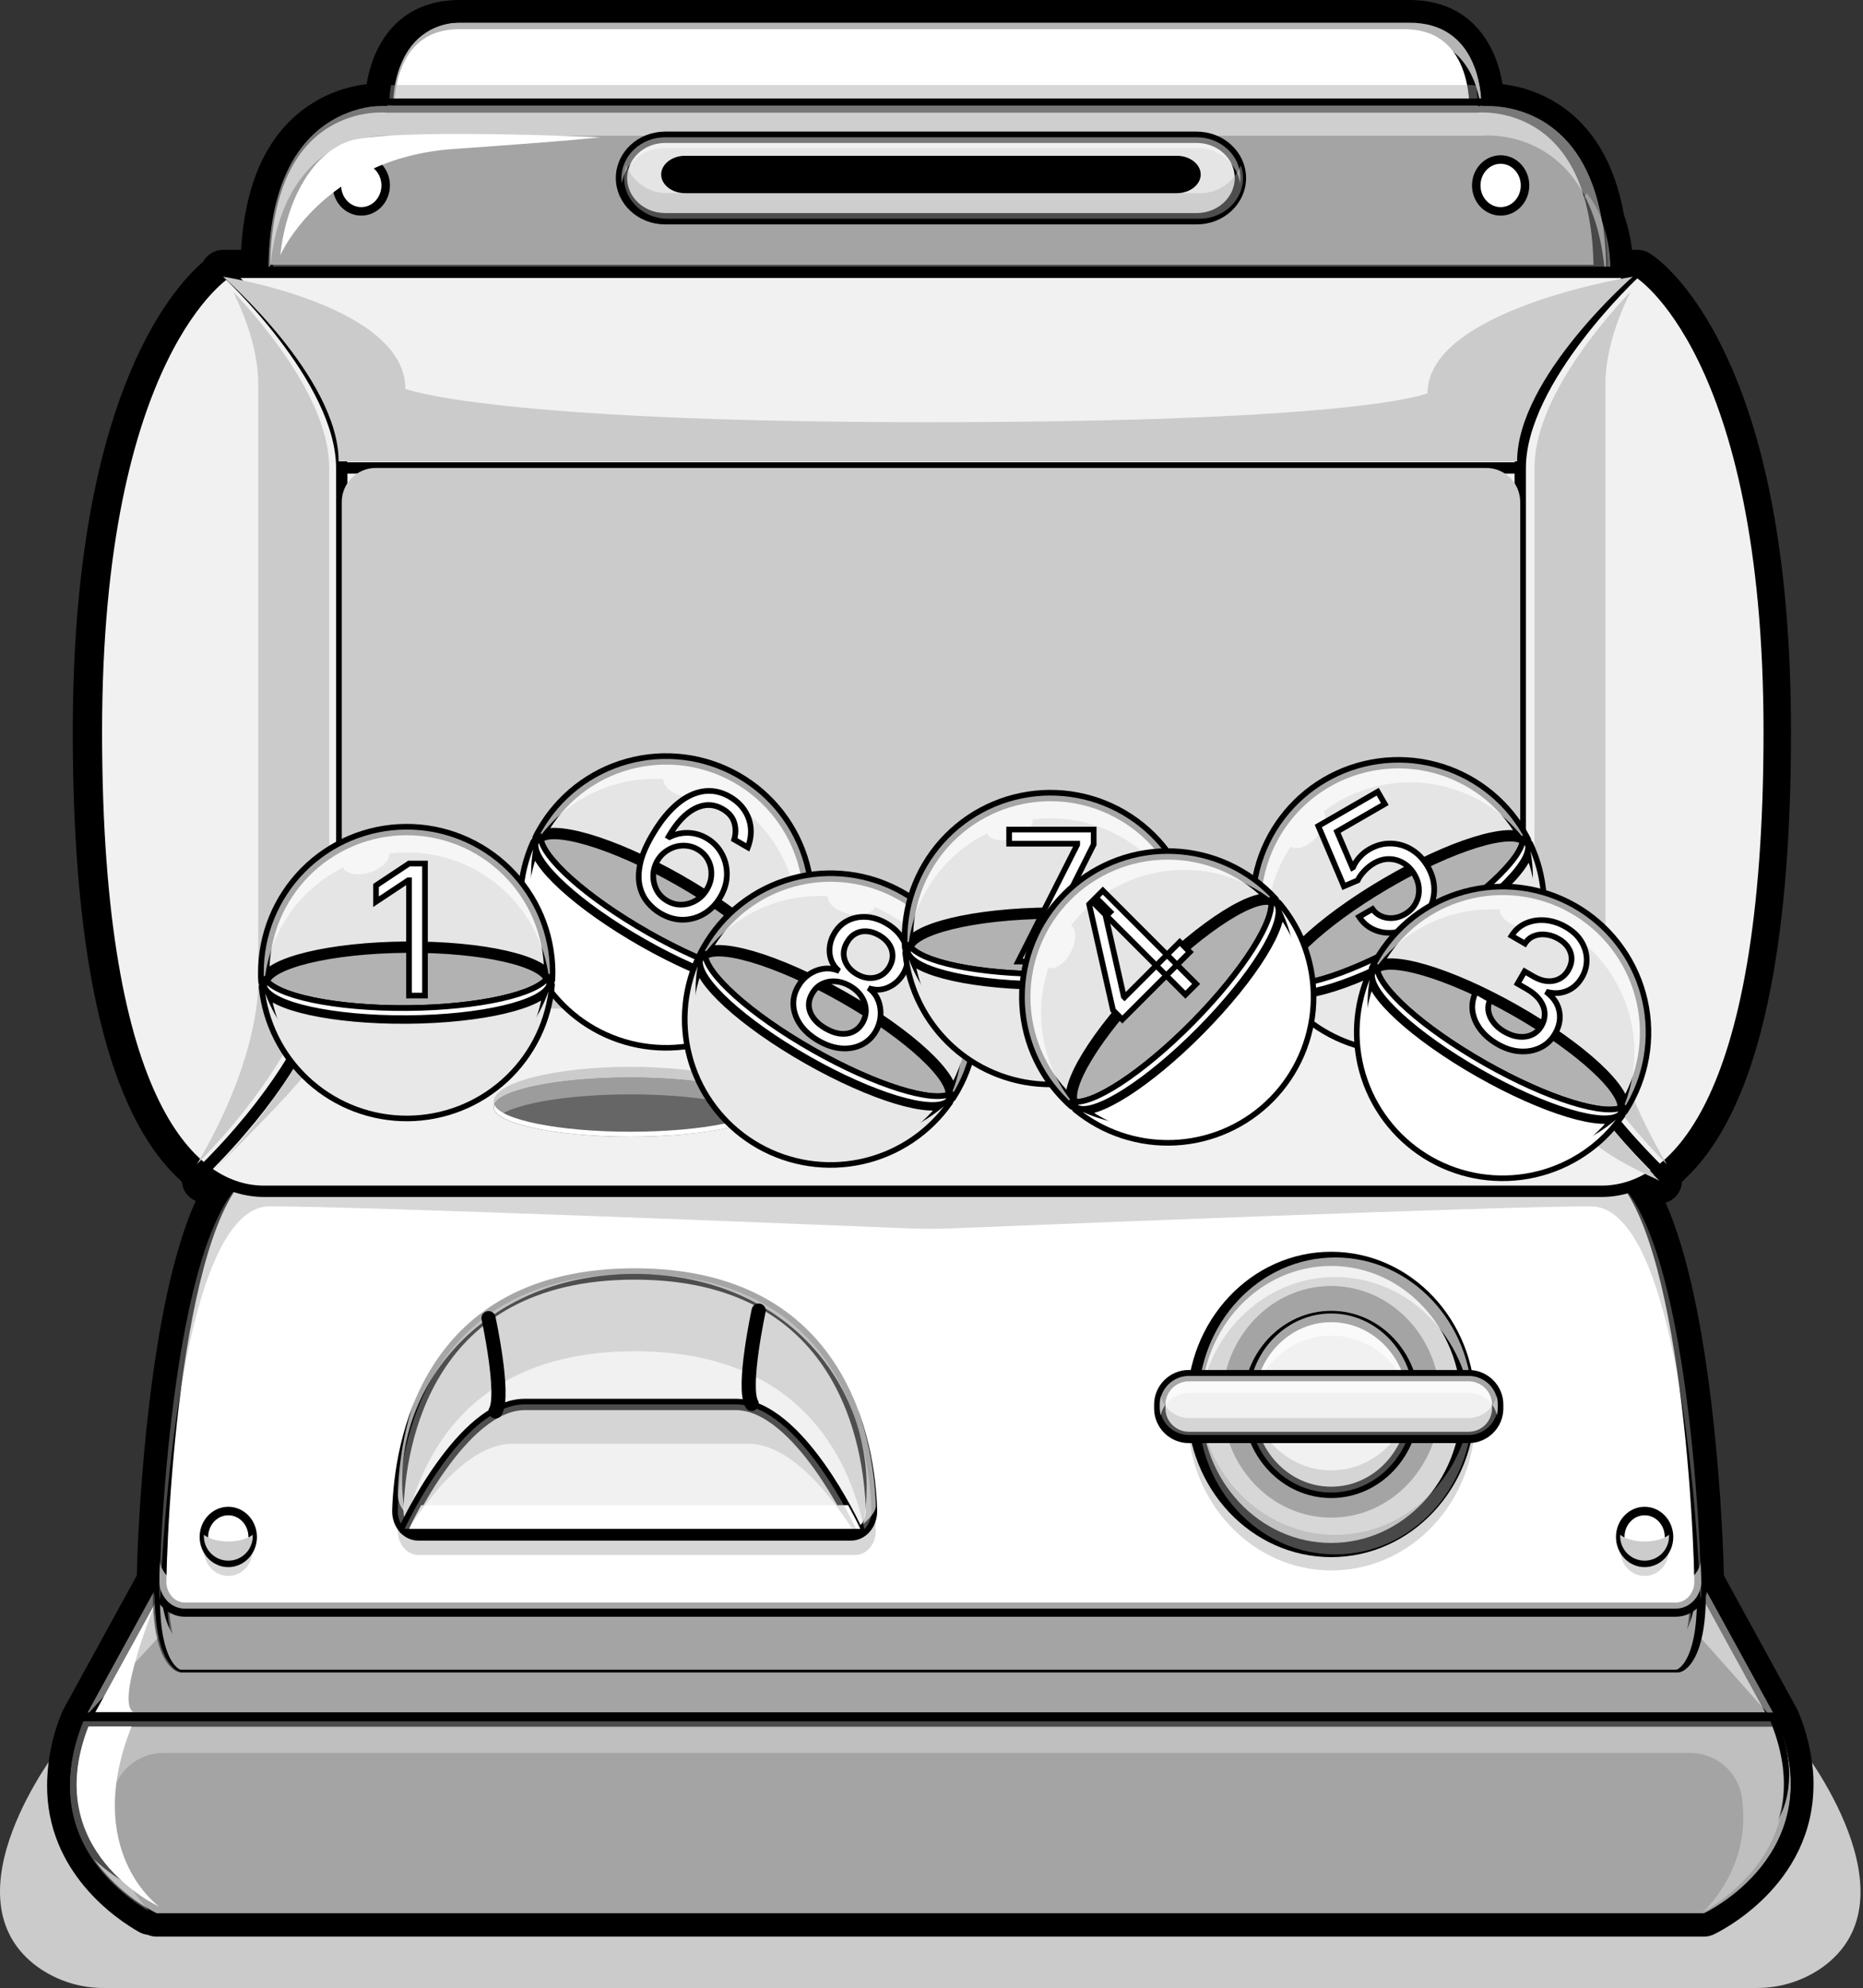 <svg width="657" height="701" viewBox="0 0 657 701" fill="none" xmlns="http://www.w3.org/2000/svg">
<rect x="0" y="0" width="657" height="701" fill="#333333" stroke="none"/>
<g style="mix-blend-mode:darken">
<path d="M635.02 615.78L328.02 620.93L21.02 615.78C21.02 615.78 -20.73 669 13.45 693.59C20.28 698.408 28.451 700.958 36.81 700.88H619.34C627.695 700.957 635.862 698.407 642.69 693.59C676.87 669 635.02 615.78 635.02 615.78Z" fill="#CBCBCB"/>
</g>
<path d="M582.86 526.15H328.07H73.28L29.38 606.26H328.07H626.77L582.86 526.15Z" fill="#A4A4A4" stroke="black" stroke-width="5" stroke-miterlimit="10"/>
<g style="mix-blend-mode:overlay" opacity="0.47">
<path d="M73.279 558.42H328.069H582.86L625.38 606.26H626.77L582.86 526.15H328.069H73.279L29.75 605.58L73.279 558.42Z" fill="white"/>
</g>
<path d="M626.77 606.26H29.38C10.14 653.71 55.25 674.57 55.25 674.57H600.89C600.89 674.57 646.02 653.71 626.77 606.26Z" fill="#A4A4A4" stroke="black" stroke-width="5" stroke-miterlimit="10"/>
<g style="mix-blend-mode:multiply">
<path d="M626.77 606.26C646 653.71 592.93 665.47 592.93 665.47H47.3C42.11 662.832 37.325 659.465 33.09 655.47C38.85 663.502 46.448 670.041 55.25 674.54H600.89C600.89 674.54 646.02 653.71 626.77 606.26Z" fill="#A4A4A4"/>
</g>
<g style="mix-blend-mode:overlay" opacity="0.3">
<path d="M624.39 606.86H29.39C12.8 647.76 44.02 668.9 52.95 674C44.75 665.46 37.05 652.34 39.37 634.15C39.937 629.687 42.113 625.584 45.489 622.611C48.865 619.638 53.211 617.998 57.71 618H596.02C600.514 617.995 604.857 619.627 608.234 622.593C611.612 625.558 613.793 629.653 614.37 634.11C616.69 652.3 608.99 665.42 600.78 673.96C609.76 668.9 641.02 647.76 624.39 606.86Z" fill="white"/>
</g>
<g style="mix-blend-mode:multiply" opacity="0.44">
<path d="M591.02 545.67H65.18C65.18 545.67 57.06 547.85 57.06 570.67C57.06 593.49 64.21 595.67 64.21 595.67H591.93C591.93 595.67 599.08 593.48 599.08 570.67C599.08 547.86 591.02 545.67 591.02 545.67Z" fill="#A4A4A4"/>
</g>
<path d="M46.41 608.68H31.29C13.68 652.81 56.169 672.22 56.169 672.22C56.169 672.22 28.809 652.81 46.41 608.68Z" fill="white"/>
<path d="M33.7 603.53L54.7 565.37C54.7 565.37 40.56 600.19 47.03 603.53H33.7Z" fill="white"/>
<g style="mix-blend-mode:multiply">
<path d="M176.15 626.69V651.79H186.15V658.87H167.75V626.69H176.15Z" fill="#A4A4A4"/>
<path d="M202.52 626.69V644.19C202.52 645.13 202.52 646.09 202.63 647.07C202.684 647.991 202.9 648.895 203.27 649.74C203.633 650.537 204.22 651.211 204.96 651.68C205.945 652.237 207.07 652.497 208.2 652.43C209.323 652.497 210.441 652.237 211.42 651.68C212.154 651.206 212.74 650.533 213.11 649.74C213.49 648.898 213.714 647.993 213.77 647.07C213.84 646.07 213.88 645.13 213.88 644.19V626.69H222.2V645.34C222.2 650.347 221.053 654.014 218.76 656.34C216.466 658.667 212.946 659.82 208.2 659.8C203.453 659.8 199.923 658.647 197.61 656.34C195.296 654.034 194.146 650.367 194.16 645.34V626.69H202.52Z" fill="#A4A4A4"/>
<path d="M256.389 637.44C255.551 636.334 254.467 635.438 253.222 634.824C251.978 634.209 250.607 633.893 249.219 633.9C248.025 633.89 246.842 634.121 245.739 634.58C244.702 635.008 243.763 635.641 242.977 636.442C242.192 637.243 241.577 638.195 241.169 639.24C240.724 640.353 240.499 641.542 240.509 642.74C240.496 643.952 240.721 645.155 241.169 646.28C241.586 647.327 242.207 648.28 242.995 649.085C243.783 649.89 244.722 650.531 245.759 650.97C246.836 651.435 247.997 651.67 249.169 651.66C250.547 651.636 251.903 651.318 253.148 650.728C254.393 650.138 255.498 649.29 256.389 648.24V658.15L255.529 658.44C254.363 658.862 253.166 659.196 251.949 659.44C250.865 659.649 249.764 659.756 248.659 659.76C246.47 659.767 244.302 659.338 242.279 658.5C240.274 657.679 238.447 656.477 236.899 654.96C235.327 653.4 234.061 651.558 233.169 649.53C232.246 647.373 231.77 645.052 231.77 642.705C231.77 640.359 232.246 638.037 233.169 635.88C234.505 632.872 236.686 630.316 239.446 628.524C242.207 626.731 245.428 625.778 248.719 625.78C249.99 625.781 251.258 625.918 252.499 626.19C253.838 626.492 255.146 626.914 256.409 627.45L256.389 637.44Z" fill="#A4A4A4"/>
<path d="M275.68 640L285.88 626.73H296.21L283.45 641.97L297.4 658.91H286.56L275.68 644.91V658.91H267.31V626.69H275.68V640Z" fill="#A4A4A4"/>
<path d="M313.149 643.42L301.419 626.69H311.419L317.419 635.48L323.349 626.69H333.349L321.519 643.42V658.87H313.149V643.42Z" fill="#A4A4A4"/>
<path d="M359.29 626.69H371.67C373.798 626.677 375.903 627.127 377.84 628.01C379.708 628.867 381.403 630.06 382.84 631.53C384.285 633.011 385.439 634.752 386.24 636.66C387.045 638.593 387.46 640.666 387.46 642.76C387.46 644.854 387.045 646.927 386.24 648.86C385.468 650.768 384.342 652.513 382.92 654C381.49 655.486 379.794 656.69 377.92 657.55C375.97 658.437 373.851 658.887 371.71 658.87H359.29V626.69ZM367.66 651.79H369.58C370.905 651.813 372.223 651.578 373.46 651.1C374.543 650.686 375.524 650.045 376.34 649.22C377.133 648.415 377.746 647.45 378.14 646.39C378.558 645.233 378.765 644.01 378.75 642.78C378.761 641.554 378.544 640.337 378.11 639.19C377.714 638.111 377.09 637.13 376.28 636.314C375.471 635.498 374.495 634.865 373.42 634.46C372.196 633.985 370.892 633.751 369.58 633.77H367.66V651.79Z" fill="#A4A4A4"/>
<path d="M423.87 658.87H413.46L405.46 646.49V658.87H397.1V626.69H410.1C411.699 626.656 413.29 626.924 414.79 627.48C416.005 627.923 417.107 628.629 418.018 629.547C418.929 630.464 419.626 631.572 420.06 632.79C420.505 634.021 420.728 635.321 420.72 636.63C420.828 638.773 420.204 640.889 418.95 642.63C417.622 644.241 415.771 645.335 413.72 645.72L423.87 658.87ZM405.47 641.07H407.02C408.362 641.164 409.697 640.812 410.82 640.07C411.234 639.7 411.566 639.246 411.793 638.738C412.02 638.231 412.137 637.681 412.137 637.125C412.137 636.569 412.02 636.02 411.793 635.512C411.566 635.005 411.234 634.551 410.82 634.18C409.697 633.438 408.362 633.087 407.02 633.18H405.44L405.47 641.07Z" fill="#A4A4A4"/>
<path d="M451.36 653.28H439.41L437.48 658.87H428.56L440.81 626.69H449.95L462.2 658.87H453.28L451.36 653.28ZM449.14 646.92L445.38 636.21L441.63 646.92H449.14Z" fill="#A4A4A4"/>
<path d="M474.02 626.69L479.57 647.47L486.4 626.69H493.06L499.89 647.47L505.44 626.69H514.19L504.58 658.87H496.05L489.73 640.22L483.41 658.87H474.92L465.31 626.69H474.02Z" fill="#A4A4A4"/>
</g>
<path d="M591.02 537.11H65.18C65.18 537.11 57.06 539.29 57.06 562.11C57.06 584.93 64.21 587.11 64.21 587.11H591.93C591.93 587.11 599.08 584.93 599.08 562.11C599.08 539.29 591.02 537.11 591.02 537.11Z" fill="#A4A4A4" stroke="black" stroke-width="5" stroke-miterlimit="10"/>
<g style="mix-blend-mode:multiply" opacity="0.51">
<path d="M590.319 537.11H64.539C64.539 537.11 56.419 539.29 56.419 562.11C56.419 584.93 63.569 587.11 63.569 587.11H591.289C591.289 587.11 598.439 584.93 598.439 562.11C598.439 539.29 590.319 537.11 590.319 537.11Z" fill="#A4A4A4"/>
<path d="M590.319 537.11H64.539C64.539 537.11 56.419 539.29 56.419 562.11C56.419 584.93 63.569 587.11 63.569 587.11H591.289C591.289 587.11 598.439 584.93 598.439 562.11C598.439 539.29 590.319 537.11 590.319 537.11Z" stroke="black" stroke-width="5" stroke-miterlimit="10"/>
</g>
<g style="mix-blend-mode:multiply">
<path d="M591.29 578.57H63.57C63.57 578.57 57.57 576.72 56.57 558.77C56.48 560.29 56.43 561.9 56.43 563.65C56.43 586.45 63.58 588.65 63.58 588.65H591.29C591.29 588.65 598.44 586.47 598.44 563.65C598.44 561.9 598.44 560.29 598.3 558.77C597.31 576.72 591.29 578.57 591.29 578.57Z" fill="#A4A4A4"/>
</g>
<path d="M561.02 408.66H95.129C64.189 408.66 56.809 522.66 56.179 557.49C56.08 562.99 60.179 567.49 65.18 567.49H591.02C596.02 567.49 600.12 562.97 600.02 557.49C599.34 522.62 591.95 408.66 561.02 408.66Z" fill="white" stroke="black" stroke-width="5" stroke-miterlimit="10"/>
<g style="mix-blend-mode:overlay" opacity="0.65">
<path d="M591.02 558.27H65.18C63.019 558.197 60.953 557.368 59.342 555.928C57.73 554.488 56.674 552.528 56.359 550.39C56.27 552.87 56.209 555.14 56.179 557.14C56.08 562.65 60.179 567.14 65.18 567.14H591.02C596.02 567.14 600.12 562.63 600.02 557.14C600.02 555.14 599.92 552.87 599.84 550.39C599.521 552.527 598.465 554.485 596.854 555.924C595.242 557.363 593.178 558.193 591.02 558.27V558.27Z" fill="white"/>
</g>
<g style="mix-blend-mode:multiply" opacity="0.44">
<path d="M95.129 425.3C127.24 425.3 282.799 431.54 320.049 433.06C325.399 433.27 330.739 433.27 336.099 433.06C373.339 431.54 528.909 425.3 561.009 425.3C589.399 425.3 597.95 521.21 599.66 563.98C599.875 563.09 599.979 562.176 599.97 561.26C599.34 526.39 591.97 412.44 560.97 412.44H95.129C64.189 412.44 56.809 526.44 56.179 561.26C56.162 562.176 56.263 563.09 56.48 563.98C58.19 521.21 66.749 425.3 95.129 425.3Z" fill="#A4A4A4"/>
</g>
<g style="mix-blend-mode:multiply" opacity="0.44">
<path d="M469.56 553.67C497.538 553.67 520.22 529.574 520.22 499.85C520.22 470.126 497.538 446.03 469.56 446.03C441.581 446.03 418.9 470.126 418.9 499.85C418.9 529.574 441.581 553.67 469.56 553.67Z" fill="#A4A4A4"/>
</g>
<g style="mix-blend-mode:multiply">
<path d="M469.45 535.06C490.669 535.06 507.87 516.784 507.87 494.24C507.87 471.696 490.669 453.42 469.45 453.42C448.231 453.42 431.03 471.696 431.03 494.24C431.03 516.784 448.231 535.06 469.45 535.06Z" fill="#A4A4A4"/>
</g>
<g style="mix-blend-mode:multiply">
<path d="M469.45 459.5C489.71 459.5 506.29 476.16 507.76 497.28C507.83 496.28 507.88 495.28 507.88 494.28C507.88 471.73 490.67 453.45 469.45 453.45C448.23 453.45 431.02 471.69 431.02 494.24C431.02 495.24 431.07 496.24 431.14 497.24C432.61 476.16 449.2 459.5 469.45 459.5Z" fill="#A4A4A4"/>
</g>
<g style="mix-blend-mode:multiply" opacity="0.44">
<path d="M469.45 532.73C485.565 532.73 498.63 518.851 498.63 501.73C498.63 484.609 485.565 470.73 469.45 470.73C453.334 470.73 440.27 484.609 440.27 501.73C440.27 518.851 453.334 532.73 469.45 532.73Z" fill="#A4A4A4"/>
</g>
<path d="M469.45 526.15C485.565 526.15 498.63 512.271 498.63 495.15C498.63 478.029 485.565 464.15 469.45 464.15C453.334 464.15 440.27 478.029 440.27 495.15C440.27 512.271 453.334 526.15 469.45 526.15Z" fill="#F1F1F1" stroke="black" stroke-width="4" stroke-miterlimit="10"/>
<g style="mix-blend-mode:overlay" opacity="0.65">
<path d="M469.45 470.88C484.32 470.88 496.59 482.71 498.4 497.99C498.552 496.692 498.629 495.387 498.63 494.08C498.63 476.96 485.57 463.08 469.45 463.08C453.33 463.08 440.27 476.96 440.27 494.08C440.273 495.387 440.353 496.693 440.51 497.99C442.32 482.71 454.58 470.88 469.45 470.88Z" fill="white"/>
</g>
<g style="mix-blend-mode:multiply" opacity="0.44">
<path d="M469.45 518.4C454.58 518.4 442.32 506.57 440.51 491.29C440.353 492.588 440.273 493.893 440.27 495.2C440.27 512.32 453.34 526.2 469.45 526.2C485.56 526.2 498.63 512.32 498.63 495.2C498.629 493.893 498.552 492.588 498.4 491.29C496.59 506.57 484.32 518.4 469.45 518.4Z" fill="#B1B1B1"/>
</g>
<path d="M469.45 546.48C496.136 546.48 517.77 523.499 517.77 495.15C517.77 466.802 496.136 443.82 469.45 443.82C442.763 443.82 421.13 466.802 421.13 495.15C421.13 523.499 442.763 546.48 469.45 546.48Z" stroke="black" stroke-width="5" stroke-miterlimit="10"/>
<g style="mix-blend-mode:overlay" opacity="0.65">
<path d="M470.87 450.23C496.47 450.23 517.4 471.38 519.07 498.12C519.14 496.98 519.19 495.83 519.19 494.67C519.19 466.32 497.56 443.33 470.87 443.33C444.18 443.33 422.56 466.33 422.56 494.67C422.56 495.83 422.6 496.98 422.68 498.12C424.35 471.38 445.28 450.23 470.87 450.23Z" fill="white"/>
</g>
<g style="mix-blend-mode:multiply" opacity="0.44">
<path d="M470.87 541.12C445.28 541.12 424.35 519.98 422.68 493.24C422.6 494.38 422.56 495.53 422.56 496.69C422.56 525.04 444.19 548.02 470.87 548.02C497.55 548.02 519.19 525.02 519.19 496.69C519.19 495.53 519.19 494.38 519.07 493.24C517.4 520 496.47 541.12 470.87 541.12Z" fill="#A4A4A4"/>
</g>
<g style="mix-blend-mode:multiply" opacity="0.44">
<path d="M224.58 455.36C149.96 455.36 141.01 516.36 140.3 539.48C140.15 544.25 143.43 548.2 147.52 548.2H301.64C305.73 548.2 309.01 544.2 308.86 539.48C308.15 516.37 299.2 455.36 224.58 455.36Z" fill="#A4A4A4"/>
</g>
<path d="M223.82 449.15C149.82 449.15 141.01 509.6 140.3 532.5C140.15 537.23 143.41 541.15 147.46 541.15H300.18C304.18 541.15 307.48 537.23 307.34 532.5C306.63 509.6 297.76 449.15 223.82 449.15Z" fill="#F1F1F1" stroke="black" stroke-width="4" stroke-miterlimit="10"/>
<g style="mix-blend-mode:multiply" opacity="0.44">
<path d="M223.82 476.39C280.72 476.39 299.09 512.19 304.82 539.13C305.662 538.251 306.316 537.21 306.744 536.07C307.172 534.931 307.365 533.716 307.31 532.5C306.6 509.6 297.73 449.15 223.79 449.15C149.85 449.15 141.02 509.6 140.3 532.5C140.245 533.716 140.437 534.931 140.865 536.07C141.293 537.21 141.948 538.251 142.79 539.13C148.55 512.19 166.91 476.39 223.82 476.39Z" fill="#B1B1B1"/>
</g>
<g style="mix-blend-mode:overlay" opacity="0.65">
<path d="M223.82 449.15C280.72 449.15 312.23 494.15 304.45 537.34C306.04 535.75 308.95 533.34 308.87 530.68C308.16 507.78 297.76 443.1 223.82 443.1C149.88 443.1 141.02 503.55 140.3 526.45C140.246 527.665 140.439 528.877 140.867 530.015C141.295 531.153 141.949 532.192 142.79 533.07C135.72 494.14 166.91 449.15 223.82 449.15Z" fill="white"/>
</g>
<path d="M259.48 495.15C281.74 495.15 301.88 539.02 301.88 539.02H142.68C142.68 539.02 162.82 495.15 185.08 495.15H259.48Z" fill="#F1F1F1" stroke="black" stroke-width="4" stroke-linecap="round" stroke-linejoin="round"/>
<g style="mix-blend-mode:overlay">
<path d="M223.82 530.68H148.53C145.79 535.6 144.22 539.02 144.22 539.02H303.41C303.41 539.02 301.85 535.6 299.1 530.68H223.82Z" fill="white"/>
</g>
<g style="mix-blend-mode:multiply" opacity="0.44">
<path d="M180.79 509H263.79C278.1 509 291.62 525.26 300.51 539H301.9C301.9 539 281.76 495.13 259.5 495.13H185.1C162.84 495.13 142.7 539 142.7 539H144.09C152.96 525.25 166.48 509 180.79 509Z" fill="#B1B1B1"/>
</g>
<path d="M172.28 464.73C172.28 464.73 178.13 491.65 174.74 497.59" stroke="black" stroke-width="5" stroke-linecap="round" stroke-linejoin="round"/>
<path d="M267.55 462.06C267.55 462.06 261.7 488.99 265.09 494.93" stroke="black" stroke-width="5" stroke-linecap="round" stroke-linejoin="round"/>
<path d="M73.92 520.63C73.92 520.63 83.48 440.52 114.56 439.75C145.64 438.98 194.46 434.87 194.46 434.87C194.46 434.87 110.74 427.43 92.21 432C73.68 436.57 69.24 519.3 73.92 520.63Z" fill="white"/>
<path d="M495.179 7.79H162.069C135.249 7.79 136.639 38.24 136.639 38.24H520.639C520.639 38.24 522.019 7.79 495.179 7.79Z" fill="white" stroke="black" stroke-width="5" stroke-miterlimit="10"/>
<g style="mix-blend-mode:overlay" opacity="0.71">
<path d="M138.84 38.24C139.9 29.44 144.51 13.4 163.97 13.4H497.08C516.54 13.4 521.14 29.4 522.21 38.24H522.51C522.51 38.24 523.89 7.79 497.08 7.79H164.02C137.21 7.79 138.59 38.24 138.59 38.24H138.84Z" fill="white"/>
</g>
<g style="mix-blend-mode:multiply" opacity="0.44">
<path d="M329.23 30H137.92C137.424 32.677 137.196 35.398 137.24 38.12H521.24C521.283 35.398 521.055 32.677 520.56 30H329.23Z" fill="#A4A4A4"/>
</g>
<path d="M520.61 37.24H136.61C136.61 37.24 92.769 32.3 92.769 95.87H564.48C564.48 32.3 520.61 37.24 520.61 37.24Z" fill="#A4A4A4" stroke="black" stroke-width="5" stroke-miterlimit="10"/>
<g style="mix-blend-mode:multiply" opacity="0.44">
<path d="M559.619 68.11C547.019 84.58 523.78 82.72 523.78 82.72H140.41C140.41 82.72 117.2 84.58 104.57 68.11C99.65 74.31 96.24 83.18 96.24 95.87H567.949C567.949 83.18 564.539 74.31 559.619 68.11Z" fill="#A4A4A4"/>
</g>
<g style="mix-blend-mode:overlay" opacity="0.47">
<path d="M138.539 47.85H522.539C522.539 47.85 561.349 43.48 565.959 95.85H566.409C566.409 32.28 522.539 37.22 522.539 37.22H138.539C138.539 37.22 94.669 32.3 94.669 95.87H95.119C99.729 43.48 138.539 47.85 138.539 47.85Z" fill="white"/>
</g>
<g style="mix-blend-mode:multiply" opacity="0.92">
<path d="M422.019 53.76H234.579C226.079 53.76 219.169 60.2 219.169 68.11C219.169 76.02 226.079 82.47 234.579 82.47H422.019C430.519 82.47 437.439 76.03 437.439 68.11C437.439 60.19 430.539 53.76 422.019 53.76Z" fill="#A4A4A4"/>
</g>
<path d="M422.019 48.4H234.579C226.079 48.4 219.169 54.84 219.169 62.76C219.169 70.68 226.079 77.12 234.579 77.12H422.019C430.519 77.12 437.439 70.68 437.439 62.76C437.439 54.84 430.539 48.4 422.019 48.4Z" fill="#E5E5E5" stroke="black" stroke-width="4" stroke-miterlimit="10"/>
<g style="mix-blend-mode:multiply" opacity="0.44">
<path d="M422.95 68.11H235.5C232.345 68.167 229.25 67.252 226.632 65.49C224.015 63.728 222.003 61.204 220.87 58.26C220.348 59.703 220.081 61.225 220.08 62.76C220.08 70.68 227 77.12 235.5 77.12H422.95C431.45 77.12 438.37 70.68 438.37 62.76C438.368 61.225 438.101 59.703 437.58 58.26C436.446 61.204 434.434 63.728 431.817 65.49C429.2 67.252 426.104 68.167 422.95 68.11V68.11Z" fill="#B1B1B1"/>
</g>
<g style="mix-blend-mode:overlay" opacity="0.47">
<path d="M234.579 52.15H422.019C429.839 52.15 436.299 57.6 437.289 64.63C437.385 64.011 437.435 63.386 437.439 62.76C437.439 54.85 430.519 48.4 422.019 48.4H234.579C226.079 48.4 219.169 54.85 219.169 62.76C219.173 63.386 219.224 64.011 219.319 64.63C220.309 57.6 226.769 52.15 234.579 52.15Z" fill="white"/>
</g>
<path d="M415.019 54.92H241.579C236.959 54.92 233.169 57.92 233.169 61.52C233.169 65.12 236.959 68.11 241.579 68.11H415.019C419.649 68.11 423.439 65.11 423.439 61.52C423.439 57.93 419.669 54.92 415.019 54.92Z" fill="black"/>
<g style="mix-blend-mode:multiply" opacity="0.44">
<path d="M529.21 79.13C533.959 79.13 537.81 75.038 537.81 69.99C537.81 64.942 533.959 60.85 529.21 60.85C524.46 60.85 520.61 64.942 520.61 69.99C520.61 75.038 524.46 79.13 529.21 79.13Z" fill="#A4A4A4"/>
</g>
<path d="M529.21 74.52C533.959 74.52 537.81 70.428 537.81 65.38C537.81 60.332 533.959 56.24 529.21 56.24C524.46 56.24 520.61 60.332 520.61 65.38C520.61 70.428 524.46 74.52 529.21 74.52Z" fill="white" stroke="black" stroke-width="3" stroke-miterlimit="10"/>
<g style="mix-blend-mode:multiply" opacity="0.44">
<path d="M127.41 79.13C132.159 79.13 136.01 75.038 136.01 69.99C136.01 64.942 132.159 60.85 127.41 60.85C122.66 60.85 118.81 64.942 118.81 69.99C118.81 75.038 122.66 79.13 127.41 79.13Z" fill="#A4A4A4"/>
</g>
<path d="M127.41 74.52C132.159 74.52 136.01 70.428 136.01 65.38C136.01 60.332 132.159 56.24 127.41 56.24C122.66 56.24 118.81 60.332 118.81 65.38C118.81 70.428 122.66 74.52 127.41 74.52Z" fill="white" stroke="black" stroke-width="3" stroke-miterlimit="10"/>
<path d="M98.84 90C98.84 90 113.75 55.77 160.02 52.52C206.29 49.27 211.59 48.4 211.59 48.4C211.59 48.4 136.53 44.96 122.89 49.82C109.25 54.68 100.77 71.92 98.84 90Z" fill="white"/>
<path d="M577.83 96H80.1C80.1 96 34 123.86 34 258C34 392.14 68.77 420 93.11 420H564.82C589.16 420 623.92 392.13 623.92 258C623.92 123.87 577.83 96 577.83 96Z" fill="#F1F1F1" stroke="black" stroke-width="4" stroke-miterlimit="10"/>
<g style="mix-blend-mode:darken">
<path d="M566.17 346V135.57C566.17 124.86 569.75 113.57 575.06 102.76C563.45 115.07 541.14 141.76 541.14 164.97V323.29C541.14 323.29 539.29 361.24 587.82 410.49C564.91 371.82 566.17 346 566.17 346Z" fill="#CBCBCB"/>
</g>
<g style="mix-blend-mode:darken">
<path d="M91.07 346V135.57C91.07 124.86 87.5 113.57 82.19 102.76C93.8 115.07 116.1 141.76 116.1 164.97V323.29C116.1 323.29 117.96 361.24 69.43 410.49C92.34 371.82 91.07 346 91.07 346Z" fill="#CBCBCB"/>
</g>
<path d="M79.76 95.87C79.76 95.87 120.52 133.57 120.52 165V323.29C120.52 323.29 122.43 362.24 71.91 412.44" stroke="black" stroke-width="4" stroke-miterlimit="10"/>
<path d="M576.879 95.87C576.879 95.87 536.119 133.57 536.119 165V323.29C536.119 323.29 534.199 362.24 584.729 412.44" stroke="black" stroke-width="4" stroke-miterlimit="10"/>
<path d="M120.52 164.98H536.11" stroke="black" stroke-width="4" stroke-miterlimit="10"/>
<path d="M120.04 330.11H536.11" stroke="black" stroke-width="4" stroke-miterlimit="10"/>
<g style="mix-blend-mode:darken">
<path d="M524.11 164.98H132.52C125.892 164.98 120.52 170.353 120.52 176.98V318.11C120.52 324.738 125.892 330.11 132.52 330.11H524.11C530.737 330.11 536.11 324.738 536.11 318.11V176.98C536.11 170.353 530.737 164.98 524.11 164.98Z" fill="#CBCBCB"/>
</g>
<g style="mix-blend-mode:darken">
<path d="M111.4 374C115.533 368.319 120.946 363.692 127.2 360.492C133.455 357.292 140.374 355.609 147.4 355.58H502.84C511.965 355.597 520.898 358.198 528.605 363.083C536.313 367.968 542.479 374.936 546.39 383.18C553.39 397.74 563.3 406.46 585.13 416.18L584.94 415.87C549.19 380.36 539.7 350.48 537.2 336.03H119.86C117.36 350.48 107.86 380.36 72.12 415.87C92.67 395.38 104.55 383.3 111.4 374Z" fill="#CBCBCB"/>
</g>
<g style="mix-blend-mode:darken">
<path d="M503.43 138.63C503.43 109.05 575.76 97.57 575.78 97.56C575.78 97.56 535.02 133.09 535.02 162.67H119.42C119.42 133.09 78.66 97.56 78.66 97.56C78.66 97.56 142.96 107.56 142.96 137.11C142.96 137.11 173.01 148.85 327.22 148.85C481.43 148.85 503.43 138.63 503.43 138.63Z" fill="#CBCBCB"/>
</g>
<g style="mix-blend-mode:darken">
<path d="M222.24 400.77C248.843 400.77 270.41 395.254 270.41 388.45C270.41 381.646 248.843 376.13 222.24 376.13C195.636 376.13 174.07 381.646 174.07 388.45C174.07 395.254 195.636 400.77 222.24 400.77Z" fill="#CBCBCB"/>
</g>
<path d="M222.24 400.77C248.843 400.77 270.41 396.091 270.41 390.32C270.41 384.549 248.843 379.87 222.24 379.87C195.636 379.87 174.07 384.549 174.07 390.32C174.07 396.091 195.636 400.77 222.24 400.77Z" fill="#666666"/>
<g style="mix-blend-mode:multiply" opacity="0.72">
<path d="M222.32 385.83C244.15 385.83 262.58 388.98 268.5 393.3C269.79 392.36 270.5 391.36 270.5 390.3C270.5 384.53 248.93 379.85 222.32 379.85C195.71 379.85 174.15 384.53 174.15 390.3C174.15 391.3 174.86 392.3 176.15 393.3C182.07 389 200.5 385.83 222.32 385.83Z" fill="#B1B1B1"/>
</g>
<g style="mix-blend-mode:hard-light">
<path d="M222.32 399C197.08 399 176.38 394.79 174.32 389.43C174.206 389.706 174.145 390.001 174.14 390.3C174.14 396.07 195.71 400.75 222.31 400.75C248.91 400.75 270.49 396.07 270.49 390.3C270.484 390.001 270.423 389.706 270.31 389.43C268.27 394.81 247.57 399 222.32 399Z" fill="white"/>
</g>
<g style="mix-blend-mode:multiply" opacity="0.44">
<path d="M579.99 555.62C584.739 555.62 588.59 551.528 588.59 546.48C588.59 541.432 584.739 537.34 579.99 537.34C575.24 537.34 571.39 541.432 571.39 546.48C571.39 551.528 575.24 555.62 579.99 555.62Z" fill="#A4A4A4"/>
</g>
<path d="M579.99 551.01C584.739 551.01 588.59 546.918 588.59 541.87C588.59 536.822 584.739 532.73 579.99 532.73C575.24 532.73 571.39 536.822 571.39 541.87C571.39 546.918 575.24 551.01 579.99 551.01Z" fill="white" stroke="black" stroke-width="3" stroke-miterlimit="10"/>
<g style="mix-blend-mode:darken">
<path d="M571.38 541.1C571.31 542.273 571.481 543.447 571.883 544.552C572.284 545.656 572.906 546.666 573.712 547.521C574.518 548.376 575.49 549.057 576.569 549.523C577.647 549.988 578.81 550.228 579.985 550.228C581.159 550.228 582.322 549.988 583.4 549.523C584.479 549.057 585.451 548.376 586.257 547.521C587.063 546.666 587.685 545.656 588.086 544.552C588.488 543.447 588.659 542.273 588.59 541.1C588.59 541.1 585.869 543.46 579.989 543.46C574.109 543.46 571.38 541.1 571.38 541.1Z" fill="#CCCCCC"/>
</g>
<g style="mix-blend-mode:multiply" opacity="0.44">
<path d="M80.509 555.62C85.259 555.62 89.109 551.528 89.109 546.48C89.109 541.432 85.259 537.34 80.509 537.34C75.76 537.34 71.909 541.432 71.909 546.48C71.909 551.528 75.76 555.62 80.509 555.62Z" fill="#A4A4A4"/>
</g>
<path d="M80.509 551.01C85.259 551.01 89.109 546.918 89.109 541.87C89.109 536.822 85.259 532.73 80.509 532.73C75.76 532.73 71.909 536.822 71.909 541.87C71.909 546.918 75.76 551.01 80.509 551.01Z" fill="white" stroke="black" stroke-width="3" stroke-miterlimit="10"/>
<g style="mix-blend-mode:darken">
<path d="M71.909 541.1C71.84 542.273 72.011 543.447 72.413 544.552C72.814 545.656 73.436 546.666 74.242 547.521C75.048 548.376 76.02 549.057 77.099 549.523C78.177 549.988 79.34 550.228 80.514 550.228C81.689 550.228 82.852 549.988 83.93 549.523C85.009 549.057 85.981 548.376 86.787 547.521C87.593 546.666 88.215 545.656 88.617 544.552C89.018 543.447 89.189 542.273 89.12 541.1C89.12 541.1 86.4 543.46 80.51 543.46C74.62 543.46 71.909 541.1 71.909 541.1Z" fill="#CCCCCC"/>
</g>
<g clip-path="url(#clip0_102_5046)">
<path d="M517.92 485H419.25C413.589 485 409 489.589 409 495.25V496.53C409 502.191 413.589 506.78 419.25 506.78H517.92C523.581 506.78 528.17 502.191 528.17 496.53V495.25C528.17 489.589 523.581 485 517.92 485Z" fill="#F1F1F1" stroke="black" stroke-width="4" stroke-miterlimit="10"/>
<g style="mix-blend-mode:multiply" opacity="0.44">
<path d="M517.92 499.93H419.25C416.94 499.921 414.7 499.133 412.893 497.695C411.086 496.256 409.816 494.249 409.29 492C409.098 492.782 409.001 493.585 409 494.39V495.67C409.008 498.386 410.09 500.989 412.011 502.909C413.931 504.83 416.534 505.912 419.25 505.92H517.92C520.636 505.912 523.239 504.83 525.159 502.909C527.08 500.989 528.162 498.386 528.17 495.67V494.39C528.172 493.585 528.078 492.783 527.89 492C527.36 494.249 526.088 496.255 524.28 497.693C522.471 499.132 520.231 499.92 517.92 499.93V499.93Z" fill="#B1B1B1"/>
</g>
<g style="mix-blend-mode:overlay" opacity="0.65">
<path d="M419.25 491.08H517.92C520.232 491.084 522.475 491.865 524.288 493.298C526.102 494.731 527.381 496.732 527.92 498.98C528.105 498.207 528.199 497.415 528.2 496.62V495.34C528.192 492.619 527.105 490.012 525.178 488.09C523.251 486.169 520.641 485.09 517.92 485.09H419.25C416.534 485.098 413.931 486.18 412.011 488.101C410.09 490.022 409.008 492.624 409 495.34V496.62C409.003 497.422 409.1 498.221 409.29 499C409.82 496.753 411.091 494.75 412.897 493.314C414.704 491.877 416.942 491.09 419.25 491.08V491.08Z" fill="white"/>
</g>
</g>
<path d="M497.08 8C520.87 8 522.46 32 522.52 37.36H522.73C523.04 37.36 523.38 37.36 523.73 37.36H524.67C532.41 37.36 558.58 40.2 564.95 77.88C567.04 83.716 568.057 89.882 567.95 96.08H577.49C577.49 96.08 623.58 123.95 623.58 258.08C623.58 352.32 606.43 394.08 587.78 410.63V410.69C587.78 410.69 587.78 410.69 587.78 410.64C586.324 411.928 584.784 413.117 583.17 414.2C583.76 414.8 584.34 415.4 584.95 416L585.14 416.31C584.08 415.84 583.06 415.38 582.06 414.91C579.885 416.272 577.568 417.392 575.15 418.25C592.94 444.25 598.64 517.25 599.79 550.64C599.87 553.13 599.93 555.4 599.97 557.39C599.97 557.39 599.97 557.49 599.97 557.54V557.61L626.78 606.51C629.253 612.433 630.807 618.698 631.39 625.09C631.48 626.27 631.53 627.42 631.55 628.55V628.65C631.84 660.52 600.9 674.82 600.9 674.82H55.25C55.25 674.82 53.88 674.19 51.72 672.89C52.13 673.34 52.54 673.79 52.95 674.22C45.79 670.16 24.34 655.78 24.61 629.22C24.704 621.418 26.324 613.71 29.38 606.53L56.18 557.63V557.56C56.175 557.51 56.175 557.46 56.18 557.41C56.18 555.41 56.27 553.15 56.36 550.66C57.51 517.11 63.25 443.66 81.22 417.95C78.67 416.962 76.241 415.687 73.98 414.15L72.12 416C72.75 415.37 73.36 414.75 73.97 414.12C72.398 413.061 70.898 411.898 69.48 410.64V410.69V410.63C50.82 394.11 33.66 352.33 33.66 258.09C33.66 133.09 73.66 100.39 79.13 96.5L78.66 96.08L79.53 96.23L79.76 96.08H92.76C92.76 41.08 125.62 37.36 134.46 37.36H135.4C135.76 37.36 136.1 37.36 136.4 37.36H136.62C136.69 32 138.27 8 162.07 8H497.07M519.92 30.25H520.36C520.07 29.39 519.74 28.54 519.36 27.68C519.58 28.56 519.77 29.42 519.92 30.25ZM521.22 37.4H522.06C521.762 35.369 521.311 33.363 520.71 31.4C521.021 33.412 521.191 35.444 521.22 37.48M497.08 0H162.08C141.22 0 131.72 14.68 129.29 29.68C120.421 30.715 112.042 34.3 105.17 40C93.07 50.08 86.3 66.25 85.02 88.08H79.76H79.22H78.66C77.227 88.083 75.822 88.471 74.591 89.203C73.359 89.934 72.347 90.983 71.66 92.24C59.53 102.71 25.66 142.31 25.66 258.09C25.66 339.71 38.32 392.77 63.3 415.84C63.56 416.152 63.844 416.443 64.15 416.71C64.312 418.574 65.122 420.322 66.44 421.65C67.178 422.397 68.055 422.995 69.02 423.41C52.49 459.81 49.02 533.09 48.39 549.89C48.39 550.04 48.39 550.19 48.39 550.33C48.33 552.14 48.28 553.86 48.24 555.46L22.36 602.63C22.21 602.902 22.077 603.183 21.96 603.47C18.535 611.597 16.718 620.311 16.61 629.13C16.32 660.2 41.34 676.79 49.01 681.13C49.957 681.67 51.006 682.01 52.09 682.13C53.088 682.559 54.163 682.78 55.25 682.78H600.89C602.049 682.779 603.194 682.53 604.25 682.05C605.7 681.37 639.87 665.15 639.54 628.54C639.544 628.477 639.544 628.413 639.54 628.35C639.54 627.03 639.47 625.72 639.36 624.41C638.714 617.207 636.971 610.146 634.19 603.47C634.073 603.183 633.939 602.902 633.79 602.63L607.94 555.46C607.9 553.853 607.85 552.143 607.79 550.33C607.79 550.19 607.79 550.04 607.79 549.89C607.2 533.22 603.72 460.6 587.38 424.01C588.986 423.546 590.406 422.59 591.441 421.277C592.476 419.964 593.073 418.36 593.15 416.69C593.449 416.429 593.726 416.145 593.98 415.84C618.98 392.77 631.61 339.71 631.61 258.09C631.61 201.24 623.61 155.88 607.76 123.29C595.56 98.15 583.04 90.07 581.66 89.24C580.411 88.483 578.98 88.082 577.52 88.08H575.52C575.055 83.894 574.116 79.774 572.72 75.8C569.53 57.8 561.79 44.68 549.72 36.8C543.743 32.931 536.953 30.495 529.88 29.68C527.43 14.67 517.93 0 497.08 0Z" fill="black"/>
<path d="M228.722 328.865C250.826 341.419 271.414 347.74 277.425 344.19C277.427 337.205 261.449 322.761 239.318 310.192C217.188 297.623 196.6 291.302 190.592 294.888C190.643 301.88 206.618 316.311 228.722 328.865Z" fill="#B2B2B2" stroke="black" stroke-width="2" stroke-linecap="round" stroke-linejoin="round"/>
<path d="M239.327 310.197C262.718 323.482 279.249 338.869 277.281 345.319C277.751 344.505 278.281 343.726 278.748 342.898C285.352 331.267 287.066 317.489 283.512 304.595C279.959 291.701 271.428 280.746 259.797 274.141C248.166 267.537 234.388 265.823 221.494 269.376C208.6 272.93 197.645 281.461 191.04 293.092C190.54 293.958 190.09 294.737 189.707 295.601C194.252 290.569 215.931 296.92 239.327 310.197Z" fill="#E5E5E5" stroke="black" stroke-width="4" stroke-linecap="round" stroke-linejoin="round"/>
<g style="mix-blend-mode:overlay" opacity="0.65">
<path d="M259.797 274.141C254.038 270.871 247.692 268.767 241.119 267.949C234.547 267.131 227.879 267.616 221.494 269.376C215.109 271.136 209.134 274.136 203.908 278.205C198.683 282.274 194.311 287.333 191.04 293.092C190.54 293.958 190.09 294.737 189.707 295.601C189.894 295.403 190.102 295.225 190.326 295.069C195.328 288.297 201.945 282.884 209.573 279.322C217.202 275.761 225.6 274.163 234.004 274.676C233.715 277.177 236.876 279.902 241.302 280.876C245.728 281.849 249.547 280.775 250.466 278.523C252.317 279.298 254.12 280.182 255.867 281.168C266.597 287.263 274.72 297.079 278.701 308.758C282.682 320.438 282.244 333.172 277.47 344.551C277.452 344.821 277.406 345.088 277.333 345.349C277.803 344.535 278.333 343.756 278.8 342.928C282.073 337.165 284.178 330.813 284.994 324.235C285.81 317.658 285.322 310.984 283.557 304.596C281.792 298.207 278.785 292.229 274.709 287.003C270.632 281.778 265.565 277.407 259.797 274.141V274.141Z" fill="white"/>
</g>
<path d="M226.983 331.937C204.137 318.967 187.833 303.988 188.922 297.261C183.762 308.715 183.063 321.683 186.961 333.625C190.86 345.567 199.076 355.625 210 361.828C220.925 368.031 233.771 369.933 246.024 367.163C258.277 364.392 269.055 357.147 276.248 346.847C271.039 351.23 249.815 344.911 226.983 331.937Z" fill="white" stroke="black" stroke-width="4" stroke-linecap="round" stroke-linejoin="round"/>
<g style="mix-blend-mode:multiply">
<path d="M214.194 354.449C204.707 349.062 197.107 340.887 192.426 331.033C187.746 321.179 186.211 310.123 188.029 299.367C183.531 310.679 183.276 323.237 187.313 334.722C191.349 346.208 199.404 355.845 209.99 361.856C220.577 367.867 232.981 369.845 244.912 367.426C256.843 365.007 267.496 358.353 274.905 348.693C266.599 355.766 256.318 360.113 245.457 361.142C234.596 362.172 223.681 359.835 214.194 354.449V354.449Z" fill="white"/>
</g>
<path d="M277.425 344.19C271.414 347.74 250.826 341.419 228.722 328.865C206.618 316.311 190.643 301.88 190.601 294.893C190.27 295.085 189.969 295.324 189.707 295.601C189.432 296.158 189.165 296.72 188.907 297.287C187.833 303.988 204.111 318.952 226.968 331.963C249.824 344.975 271.024 351.256 276.218 346.899C276.58 346.392 276.925 345.875 277.266 345.345C277.38 344.971 277.434 344.581 277.425 344.19V344.19Z" fill="white" stroke="black" stroke-width="2" stroke-linecap="round" stroke-linejoin="round"/>
<path d="M232.805 321.946C231.167 320.965 229.696 319.695 228.391 318.137C227.086 316.579 226.164 314.691 225.625 312.473C225.094 310.242 225.123 307.66 225.713 304.729C226.311 301.785 227.685 298.45 229.837 294.723C231.898 291.154 234.058 288.185 236.318 285.816C238.586 283.434 240.901 281.665 243.265 280.511C245.636 279.343 248.005 278.786 250.371 278.84C252.75 278.901 255.074 279.587 257.344 280.897C259.601 282.2 261.347 283.812 262.583 285.733C263.839 287.648 264.563 289.728 264.754 291.972C264.945 294.217 264.602 296.477 263.726 298.753L258.923 295.98C259.523 293.912 259.524 291.91 258.928 289.973C258.331 288.037 256.97 286.455 254.844 285.228C251.721 283.425 248.477 283.362 245.111 285.04C241.758 286.726 238.659 290.019 235.812 294.919L236.127 295.101C237.506 294.41 238.928 293.962 240.393 293.758C241.878 293.549 243.363 293.584 244.846 293.863C246.33 294.142 247.76 294.679 249.138 295.475C251.448 296.808 253.227 298.605 254.476 300.866C255.733 303.113 256.355 305.581 256.343 308.268C256.339 310.943 255.586 313.579 254.086 316.177C252.647 318.67 250.771 320.631 248.459 322.06C246.154 323.477 243.639 324.211 240.914 324.265C238.209 324.313 235.506 323.54 232.805 321.946ZM235.305 317.615C236.959 318.57 238.68 319.013 240.47 318.944C242.272 318.882 243.955 318.376 245.519 317.424C247.097 316.48 248.378 315.155 249.363 313.45C250.325 311.783 250.826 310.052 250.866 308.255C250.926 306.453 250.542 304.77 249.713 303.207C248.896 301.651 247.662 300.396 246.008 299.441C244.762 298.721 243.457 298.3 242.093 298.178C240.736 298.042 239.405 298.166 238.099 298.549C236.806 298.94 235.612 299.554 234.517 300.391C233.429 301.215 232.536 302.23 231.839 303.437C230.915 305.038 230.425 306.75 230.37 308.573C230.328 310.403 230.717 312.123 231.537 313.734C232.37 315.352 233.626 316.646 235.305 317.615Z" fill="white"/>
<path d="M232.805 321.946L232.292 322.804L232.297 322.807L232.805 321.946ZM228.391 318.137L227.624 318.779L228.391 318.137ZM225.625 312.473L224.652 312.704L224.654 312.709L225.625 312.473ZM225.713 304.729L224.733 304.53L224.733 304.532L225.713 304.729ZM236.318 285.816L237.042 286.506L237.042 286.505L236.318 285.816ZM243.265 280.511L243.704 281.409L243.707 281.408L243.265 280.511ZM250.371 278.84L250.397 277.84L250.394 277.84L250.371 278.84ZM262.583 285.733L261.742 286.274L261.747 286.281L262.583 285.733ZM264.754 291.972L265.75 291.888L265.75 291.888L264.754 291.972ZM263.726 298.753L263.226 299.619L264.239 300.204L264.659 299.113L263.726 298.753ZM258.923 295.98L257.963 295.702L257.745 296.455L258.423 296.847L258.923 295.98ZM258.928 289.973L257.972 290.268L258.928 289.973ZM245.111 285.04L244.665 284.146L244.662 284.147L245.111 285.04ZM235.812 294.919L234.948 294.417L234.444 295.284L235.312 295.785L235.812 294.919ZM236.127 295.101L235.627 295.967L236.094 296.236L236.575 295.995L236.127 295.101ZM240.393 293.758L240.531 294.749L240.532 294.749L240.393 293.758ZM244.846 293.863L245.031 292.88L244.846 293.863ZM254.476 300.866L253.601 301.349L253.603 301.354L254.476 300.866ZM256.343 308.268L255.343 308.264L255.343 308.267L256.343 308.268ZM248.459 322.06L248.982 322.912L248.985 322.911L248.459 322.06ZM240.914 324.265L240.932 325.265L240.933 325.265L240.914 324.265ZM240.47 318.944L240.435 317.944L240.431 317.944L240.47 318.944ZM245.519 317.424L245.006 316.566L245 316.57L245.519 317.424ZM250.866 308.255L249.866 308.222L249.866 308.233L250.866 308.255ZM249.713 303.207L248.827 303.671L248.829 303.675L249.713 303.207ZM242.093 298.178L241.993 299.173L242.003 299.174L242.093 298.178ZM238.099 298.549L237.818 297.589L237.81 297.592L238.099 298.549ZM234.517 300.391L235.12 301.188L235.124 301.185L234.517 300.391ZM230.37 308.573L229.371 308.542L229.37 308.55L230.37 308.573ZM231.537 313.734L230.646 314.187L230.648 314.191L231.537 313.734ZM233.319 321.088C231.783 320.168 230.395 318.973 229.158 317.495L227.624 318.779C228.996 320.417 230.552 321.762 232.292 322.804L233.319 321.088ZM229.158 317.495C227.963 316.069 227.104 314.324 226.597 312.237L224.654 312.709C225.224 315.058 226.209 317.089 227.624 318.779L229.158 317.495ZM226.598 312.241C226.109 310.187 226.124 307.757 226.694 304.927L224.733 304.532C224.123 307.564 224.079 310.297 224.652 312.704L226.598 312.241ZM226.693 304.928C227.262 302.125 228.584 298.893 230.703 295.223L228.971 294.223C226.787 298.007 225.359 301.446 224.733 304.53L226.693 304.928ZM230.703 295.223C232.734 291.706 234.848 288.805 237.042 286.506L235.594 285.126C233.268 287.565 231.062 290.602 228.971 294.223L230.703 295.223ZM237.042 286.505C239.248 284.189 241.47 282.5 243.704 281.409L242.826 279.612C240.333 280.83 237.924 282.679 235.594 285.127L237.042 286.505ZM243.707 281.408C245.951 280.303 248.161 279.79 250.348 279.839L250.394 277.84C247.849 277.782 245.322 278.383 242.823 279.613L243.707 281.408ZM250.345 279.839C252.541 279.896 254.704 280.528 256.844 281.763L257.844 280.031C255.445 278.646 252.959 277.906 250.397 277.84L250.345 279.839ZM256.844 281.763C258.983 282.998 260.604 284.505 261.742 286.274L263.424 285.192C262.091 283.119 260.22 281.403 257.844 280.031L256.844 281.763ZM261.747 286.281C262.914 288.06 263.581 289.981 263.758 292.057L265.75 291.888C265.545 289.475 264.765 287.236 263.419 285.184L261.747 286.281ZM263.758 292.057C263.935 294.139 263.619 296.248 262.793 298.394L264.659 299.113C265.586 296.707 265.955 294.296 265.75 291.888L263.758 292.057ZM264.226 297.887L259.423 295.114L258.423 296.847L263.226 299.619L264.226 297.887ZM259.884 296.259C260.534 294.015 260.541 291.814 259.883 289.679L257.972 290.268C258.507 292.006 258.512 293.809 257.963 295.702L259.884 296.259ZM259.883 289.679C259.197 287.452 257.64 285.687 255.344 284.362L254.344 286.094C256.3 287.223 257.465 288.621 257.972 290.268L259.883 289.679ZM255.344 284.362C251.916 282.382 248.316 282.325 244.665 284.146L245.557 285.935C248.638 284.399 251.527 284.467 254.344 286.094L255.344 284.362ZM244.662 284.147C241.068 285.954 237.845 289.429 234.948 294.417L236.677 295.421C239.472 290.609 242.449 287.499 245.56 285.934L244.662 284.147ZM235.312 295.785L235.627 295.967L236.627 294.235L236.312 294.053L235.312 295.785ZM236.575 295.995C237.861 295.351 239.178 294.937 240.531 294.749L240.255 292.768C238.677 292.988 237.151 293.469 235.679 294.207L236.575 295.995ZM240.532 294.749C241.909 294.554 243.284 294.586 244.661 294.846L245.031 292.88C243.441 292.581 241.847 292.543 240.253 292.768L240.532 294.749ZM244.661 294.846C246.028 295.103 247.353 295.599 248.638 296.341L249.638 294.609C248.168 293.76 246.631 293.181 245.031 292.88L244.661 294.846ZM248.638 296.341C250.795 297.586 252.442 299.253 253.601 301.349L255.351 300.382C254.011 297.957 252.1 296.03 249.638 294.609L248.638 296.341ZM253.603 301.354C254.772 303.444 255.354 305.741 255.343 308.264L257.343 308.273C257.356 305.421 256.693 302.783 255.349 300.378L253.603 301.354ZM255.343 308.267C255.339 310.745 254.644 313.211 253.22 315.677L254.952 316.677C256.529 313.946 257.338 311.14 257.343 308.27L255.343 308.267ZM253.22 315.677C251.859 318.035 250.096 319.873 247.933 321.21L248.985 322.911C251.446 321.39 253.435 319.304 254.952 316.677L253.22 315.677ZM247.935 321.208C245.784 322.53 243.443 323.215 240.894 323.265L240.933 325.265C243.835 325.208 246.525 324.423 248.982 322.912L247.935 321.208ZM240.896 323.265C238.404 323.31 235.881 322.6 233.314 321.084L232.297 322.807C235.131 324.48 238.014 325.317 240.932 325.265L240.896 323.265ZM234.805 318.481C236.611 319.524 238.518 320.02 240.508 319.943L240.431 317.944C238.843 318.006 237.307 317.616 235.805 316.749L234.805 318.481ZM240.504 319.943C242.48 319.876 244.331 319.318 246.039 318.278L245 316.57C243.58 317.433 242.064 317.889 240.435 317.944L240.504 319.943ZM246.033 318.282C247.767 317.245 249.165 315.792 250.229 313.95L248.497 312.95C247.59 314.519 246.427 315.716 245.006 316.566L246.033 318.282ZM250.229 313.95C251.269 312.148 251.821 310.254 251.865 308.277L249.866 308.233C249.83 309.85 249.381 311.418 248.497 312.95L250.229 313.95ZM251.865 308.289C251.931 306.316 251.509 304.459 250.596 302.738L248.829 303.675C249.575 305.082 249.921 306.591 249.866 308.222L251.865 308.289ZM250.598 302.742C249.686 301.004 248.311 299.616 246.508 298.575L245.508 300.307C247.012 301.176 248.106 302.298 248.827 303.671L250.598 302.742ZM246.508 298.575C245.143 297.787 243.698 297.318 242.182 297.182L242.003 299.174C243.215 299.283 244.381 299.656 245.508 300.307L246.508 298.575ZM242.192 297.183C240.708 297.034 239.247 297.17 237.818 297.589L238.381 299.508C239.563 299.162 240.765 299.05 241.993 299.173L242.192 297.183ZM237.81 297.592C236.4 298.018 235.098 298.688 233.91 299.596L235.124 301.185C236.126 300.419 237.213 299.861 238.389 299.506L237.81 297.592ZM233.913 299.593C232.716 300.5 231.735 301.617 230.973 302.937L232.705 303.937C233.337 302.843 234.141 301.929 235.12 301.188L233.913 299.593ZM230.973 302.937C229.967 304.679 229.431 306.552 229.371 308.542L231.37 308.603C231.42 306.948 231.862 305.397 232.705 303.937L230.973 302.937ZM229.37 308.55C229.325 310.543 229.75 312.428 230.646 314.187L232.428 313.28C231.684 311.819 231.332 310.263 231.37 308.596L229.37 308.55ZM230.648 314.191C231.574 315.992 232.971 317.422 234.805 318.481L235.805 316.749C234.281 315.869 233.165 314.712 232.426 313.276L230.648 314.191Z" fill="black"/>
<path d="M286.722 370.171C308.826 382.725 329.414 389.046 335.425 385.495C335.427 378.511 319.449 364.066 297.318 351.497C275.188 338.928 254.6 332.607 248.592 336.194C248.643 343.186 264.618 357.617 286.722 370.171Z" fill="#B2B2B2" stroke="black" stroke-width="2" stroke-linecap="round" stroke-linejoin="round"/>
<path d="M297.327 351.502C320.718 364.788 337.249 380.175 335.281 386.624C335.751 385.81 336.281 385.031 336.748 384.204C343.352 372.573 345.066 358.795 341.512 345.9C337.959 333.006 329.428 322.051 317.797 315.447C306.166 308.842 292.388 307.128 279.494 310.682C266.6 314.236 255.645 322.766 249.04 334.397C248.54 335.263 248.09 336.043 247.707 336.907C252.252 331.875 273.931 338.225 297.327 351.502Z" fill="#E5E5E5" stroke="black" stroke-width="4" stroke-linecap="round" stroke-linejoin="round"/>
<g style="mix-blend-mode:overlay" opacity="0.65">
<path d="M317.797 315.447C312.038 312.176 305.692 310.072 299.119 309.254C292.547 308.437 285.879 308.922 279.494 310.681C273.109 312.441 267.134 315.441 261.908 319.51C256.683 323.579 252.311 328.638 249.04 334.397C248.54 335.263 248.09 336.042 247.707 336.907C247.894 336.708 248.102 336.53 248.326 336.375C253.328 329.603 259.945 324.19 267.573 320.628C275.202 317.066 283.6 315.469 292.004 315.982C291.715 318.482 294.876 321.208 299.302 322.181C303.728 323.155 307.547 322.08 308.466 319.828C310.317 320.604 312.12 321.487 313.867 322.473C324.597 328.568 332.72 338.384 336.701 350.064C340.682 361.744 340.244 374.477 335.47 385.856C335.452 386.126 335.406 386.394 335.333 386.654C335.803 385.84 336.333 385.061 336.8 384.233C340.073 378.47 342.178 372.118 342.994 365.541C343.81 358.963 343.322 352.29 341.557 345.901C339.792 339.512 336.785 333.534 332.709 328.309C328.632 323.083 323.565 318.712 317.797 315.447V315.447Z" fill="white"/>
</g>
<path d="M284.983 373.243C262.137 360.272 245.833 345.293 246.922 338.566C241.762 350.02 241.063 362.988 244.961 374.93C248.86 386.873 257.076 396.93 268 403.133C278.925 409.336 291.771 411.239 304.024 408.468C316.277 405.697 327.055 398.453 334.248 388.153C329.039 392.535 307.815 386.217 284.983 373.243Z" fill="#E8E8E8" stroke="black" stroke-width="4" stroke-linecap="round" stroke-linejoin="round"/>
<g style="mix-blend-mode:multiply">
<path d="M272.194 395.754C262.707 390.368 255.107 382.193 250.426 372.339C245.746 362.484 244.211 351.429 246.029 340.672C241.531 351.984 241.276 364.542 245.313 376.028C249.349 387.513 257.404 397.151 267.99 403.161C278.577 409.172 290.981 411.151 302.912 408.731C314.843 406.312 325.496 399.658 332.905 389.999C324.599 397.072 314.318 401.418 303.457 402.448C292.596 403.477 281.681 401.14 272.194 395.754V395.754Z" fill="#E8E8E8"/>
</g>
<path d="M335.425 385.495C329.414 389.045 308.826 382.725 286.722 370.171C264.618 357.616 248.643 343.186 248.601 336.199C248.27 336.391 247.969 336.629 247.707 336.907C247.432 337.463 247.165 338.025 246.907 338.592C245.833 345.293 262.111 360.257 284.968 373.269C307.824 386.28 329.024 392.561 334.218 388.205C334.58 387.698 334.925 387.181 335.266 386.65C335.38 386.276 335.434 385.886 335.425 385.495V385.495Z" fill="white" stroke="black" stroke-width="2" stroke-linecap="round" stroke-linejoin="round"/>
<path d="M288.654 366.935C285.95 365.374 283.839 363.516 282.319 361.361C280.819 359.201 279.981 356.941 279.803 354.582C279.633 352.209 280.184 349.938 281.455 347.767C282.426 346.054 283.67 344.672 285.186 343.623C286.709 342.56 288.341 341.884 290.083 341.595C291.845 341.301 293.537 341.446 295.158 342.032L295.294 341.796C293.653 340.184 292.743 338.215 292.564 335.889C292.392 333.551 292.93 331.316 294.178 329.185C295.346 327.13 296.922 325.599 298.903 324.591C300.885 323.583 303.063 323.144 305.438 323.273C307.826 323.409 310.201 324.159 312.563 325.523C314.898 326.871 316.716 328.542 318.015 330.534C319.314 332.526 320.022 334.632 320.14 336.852C320.271 339.08 319.753 341.221 318.584 343.275C317.336 345.407 315.65 346.979 313.525 347.992C311.422 348.999 309.281 349.207 307.104 348.614L306.967 348.85C308.272 349.954 309.225 351.335 309.824 352.993C310.431 354.638 310.662 356.39 310.517 358.248C310.379 360.093 309.824 361.872 308.852 363.585C307.582 365.756 305.87 367.357 303.717 368.389C301.585 369.415 299.209 369.818 296.588 369.6C293.988 369.376 291.343 368.488 288.654 366.935ZM291.154 362.604C292.977 363.657 294.722 364.271 296.389 364.446C298.055 364.621 299.559 364.378 300.902 363.719C302.245 363.06 303.34 362.012 304.186 360.576C305.052 359.047 305.435 357.474 305.335 355.86C305.235 354.245 304.709 352.717 303.757 351.275C302.818 349.84 301.496 348.631 299.79 347.646C298.071 346.653 296.343 346.102 294.605 345.991C292.88 345.887 291.293 346.196 289.845 346.917C288.41 347.645 287.259 348.774 286.393 350.304C285.547 351.739 285.167 353.2 285.255 354.685C285.355 356.178 285.904 357.606 286.902 358.969C287.899 360.332 289.316 361.544 291.154 362.604ZM302.199 343.473C303.642 344.306 305.088 344.756 306.537 344.823C307.999 344.897 309.35 344.602 310.592 343.936C311.833 343.271 312.862 342.246 313.678 340.863C314.453 339.491 314.817 338.118 314.771 336.744C314.732 335.357 314.314 334.066 313.517 332.871C312.727 331.662 311.591 330.63 310.108 329.774C308.599 328.903 307.117 328.424 305.663 328.336C304.217 328.236 302.889 328.52 301.682 329.187C300.482 329.841 299.494 330.855 298.72 332.227C297.903 333.61 297.511 335.002 297.542 336.402C297.587 337.81 298.007 339.128 298.802 340.357C299.597 341.586 300.729 342.625 302.199 343.473Z" fill="white"/>
<path d="M282.319 361.361L281.497 361.932L281.502 361.938L282.319 361.361ZM279.803 354.582L278.806 354.653L278.806 354.657L279.803 354.582ZM281.455 347.767L282.318 348.272L282.324 348.26L281.455 347.767ZM285.186 343.623L285.755 344.445L285.758 344.443L285.186 343.623ZM290.083 341.595L290.247 342.582L290.248 342.582L290.083 341.595ZM295.158 342.032L294.818 342.973L295.605 343.257L296.024 342.532L295.158 342.032ZM295.294 341.796L296.16 342.296L296.547 341.625L295.995 341.083L295.294 341.796ZM292.564 335.889L291.566 335.963L291.567 335.966L292.564 335.889ZM294.178 329.185L295.041 329.69L295.047 329.679L294.178 329.185ZM298.903 324.591L299.356 325.482L298.903 324.591ZM305.438 323.273L305.495 322.274L305.492 322.274L305.438 323.273ZM320.14 336.852L319.142 336.905L319.142 336.911L320.14 336.852ZM318.584 343.275L319.447 343.781L319.453 343.77L318.584 343.275ZM313.525 347.992L313.095 347.089L313.093 347.09L313.525 347.992ZM307.104 348.614L307.366 347.649L306.623 347.447L306.238 348.114L307.104 348.614ZM306.967 348.85L306.101 348.35L305.683 349.074L306.322 349.614L306.967 348.85ZM309.824 352.993L308.884 353.333L308.886 353.339L309.824 352.993ZM310.517 358.248L309.52 358.17L309.52 358.173L310.517 358.248ZM308.852 363.585L309.716 364.091L309.722 364.079L308.852 363.585ZM303.717 368.389L303.285 367.487L303.284 367.487L303.717 368.389ZM296.588 369.6L296.503 370.596L296.505 370.597L296.588 369.6ZM296.389 364.446L296.493 363.451L296.389 364.446ZM300.902 363.719L300.462 362.821L300.902 363.719ZM304.186 360.576L305.048 361.084L305.052 361.077L305.057 361.069L304.186 360.576ZM305.335 355.86L304.337 355.921L305.335 355.86ZM303.757 351.275L302.92 351.822L302.922 351.826L303.757 351.275ZM294.605 345.991L294.668 344.993L294.665 344.992L294.605 345.991ZM289.845 346.917L289.399 346.021L289.392 346.025L289.845 346.917ZM286.393 350.304L287.255 350.812L287.259 350.804L287.264 350.796L286.393 350.304ZM285.255 354.685L284.256 354.744L284.257 354.752L285.255 354.685ZM286.902 358.969L287.709 358.378L286.902 358.969ZM306.537 344.823L306.588 343.824L306.583 343.824L306.537 344.823ZM310.592 343.936L311.064 344.818L311.064 344.818L310.592 343.936ZM313.678 340.863L314.54 341.371L314.544 341.363L314.549 341.355L313.678 340.863ZM314.771 336.744L313.771 336.772L313.771 336.778L314.771 336.744ZM313.517 332.871L312.679 333.418L312.685 333.425L313.517 332.871ZM305.663 328.336L305.594 329.334L305.603 329.335L305.663 328.336ZM301.682 329.187L302.161 330.065L302.166 330.062L301.682 329.187ZM298.72 332.227L299.581 332.735L299.586 332.727L299.59 332.718L298.72 332.227ZM297.542 336.402L296.543 336.424L296.543 336.434L297.542 336.402ZM289.154 366.069C286.553 364.567 284.559 362.802 283.136 360.785L281.502 361.938C283.119 364.231 285.348 366.181 288.154 367.801L289.154 366.069ZM283.14 360.791C281.731 358.761 280.963 356.669 280.8 354.507L278.806 354.657C278.998 357.213 279.908 359.641 281.497 361.932L283.14 360.791ZM280.801 354.51C280.646 352.351 281.143 350.279 282.318 348.272L280.592 347.262C279.225 349.596 278.621 352.067 278.806 354.653L280.801 354.51ZM282.324 348.26C283.227 346.669 284.371 345.403 285.755 344.445L284.616 342.801C282.969 343.942 281.625 345.439 280.585 347.274L282.324 348.26ZM285.758 344.443C287.165 343.461 288.659 342.845 290.247 342.582L289.919 340.609C288.023 340.924 286.252 341.66 284.614 342.803L285.758 344.443ZM290.248 342.582C291.847 342.314 293.364 342.447 294.818 342.973L295.498 341.092C293.709 340.445 291.843 340.287 289.918 340.609L290.248 342.582ZM296.024 342.532L296.16 342.296L294.428 341.296L294.292 341.532L296.024 342.532ZM295.995 341.083C294.529 339.642 293.722 337.901 293.561 335.812L291.567 335.966C291.764 338.529 292.777 340.725 294.593 342.509L295.995 341.083ZM293.561 335.816C293.405 333.691 293.889 331.656 295.041 329.69L293.315 328.679C291.97 330.975 291.379 333.411 291.566 335.963L293.561 335.816ZM295.047 329.679C296.125 327.783 297.561 326.396 299.356 325.482L298.45 323.7C296.282 324.802 294.568 326.477 293.308 328.69L295.047 329.679ZM299.356 325.482C301.17 324.56 303.172 324.151 305.384 324.271L305.492 322.274C302.954 322.136 300.599 322.606 298.45 323.7L299.356 325.482ZM305.381 324.271C307.592 324.397 309.817 325.092 312.063 326.389L313.063 324.657C310.585 323.226 308.059 322.421 305.495 322.274L305.381 324.271ZM312.063 326.389C314.281 327.669 315.975 329.236 317.177 331.08L318.852 329.988C317.457 327.847 315.516 326.073 313.063 324.657L312.063 326.389ZM317.177 331.08C318.387 332.936 319.034 334.873 319.142 336.905L321.139 336.799C321.011 334.391 320.241 332.117 318.852 329.988L317.177 331.08ZM319.142 336.911C319.261 338.934 318.794 340.884 317.715 342.781L319.453 343.77C320.711 341.558 321.282 339.226 321.139 336.794L319.142 336.911ZM317.721 342.77C316.569 344.738 315.029 346.167 313.095 347.089L313.956 348.894C316.27 347.791 318.103 346.076 319.447 343.781L317.721 342.77ZM313.093 347.09C311.198 347.997 309.304 348.176 307.366 347.649L306.841 349.579C309.258 350.237 311.645 350.001 313.957 348.894L313.093 347.09ZM306.238 348.114L306.101 348.35L307.833 349.35L307.97 349.114L306.238 348.114ZM306.322 349.614C307.489 350.601 308.342 351.834 308.884 353.333L310.765 352.653C310.108 350.836 309.056 349.307 307.613 348.087L306.322 349.614ZM308.886 353.339C309.44 354.841 309.655 356.447 309.52 358.17L311.514 358.326C311.67 356.333 311.423 354.436 310.762 352.647L308.886 353.339ZM309.52 358.173C309.393 359.862 308.886 361.499 307.983 363.092L309.722 364.079C310.762 362.245 311.364 360.324 311.514 358.322L309.52 358.173ZM307.989 363.08C306.814 365.088 305.248 366.546 303.285 367.487L304.15 369.29C306.492 368.168 308.35 366.424 309.715 364.091L307.989 363.08ZM303.284 367.487C301.33 368.428 299.135 368.809 296.671 368.603L296.505 370.597C299.283 370.828 301.841 370.401 304.151 369.29L303.284 367.487ZM296.674 368.604C294.245 368.394 291.74 367.562 289.154 366.069L288.154 367.801C290.946 369.413 293.732 370.358 296.503 370.596L296.674 368.604ZM290.654 363.47C292.569 364.576 294.448 365.248 296.284 365.441L296.493 363.451C294.997 363.295 293.386 362.739 291.654 361.738L290.654 363.47ZM296.284 365.441C298.115 365.632 299.811 365.369 301.343 364.617L300.462 362.821C299.307 363.388 297.995 363.609 296.493 363.451L296.284 365.441ZM301.343 364.617C302.881 363.862 304.114 362.668 305.048 361.084L303.325 360.069C302.566 361.356 301.61 362.258 300.462 362.821L301.343 364.617ZM305.057 361.069C306.009 359.386 306.446 357.623 306.333 355.798L304.337 355.921C304.424 357.326 304.095 358.708 303.316 360.084L305.057 361.069ZM306.333 355.798C306.222 353.997 305.633 352.301 304.591 350.724L302.922 351.826C303.785 353.132 304.248 354.493 304.337 355.921L306.333 355.798ZM304.594 350.727C303.557 349.143 302.111 347.831 300.29 346.78L299.29 348.512C300.88 349.43 302.079 350.537 302.92 351.822L304.594 350.727ZM300.29 346.78C298.456 345.721 296.58 345.115 294.668 344.993L294.541 346.988C296.105 347.088 297.686 347.586 299.29 348.512L300.29 346.78ZM294.665 344.992C292.777 344.879 291.015 345.217 289.399 346.021L290.29 347.812C291.572 347.174 292.982 346.895 294.545 346.989L294.665 344.992ZM289.392 346.025C287.765 346.85 286.476 348.127 285.523 349.811L287.264 350.796C288.042 349.421 289.054 348.439 290.297 347.808L289.392 346.025ZM285.532 349.796C284.597 351.381 284.156 353.037 284.257 354.744L286.253 354.626C286.179 353.363 286.497 352.098 287.255 350.812L285.532 349.796ZM284.257 354.752C284.372 356.457 285 358.063 286.095 359.559L287.709 358.378C286.808 357.148 286.339 355.898 286.253 354.618L284.257 354.752ZM286.095 359.559C287.192 361.059 288.726 362.358 290.654 363.47L291.654 361.738C289.907 360.73 288.606 359.604 287.709 358.378L286.095 359.559ZM301.699 344.339C303.26 345.24 304.86 345.747 306.491 345.822L306.583 343.824C305.316 343.766 304.025 343.372 302.699 342.607L301.699 344.339ZM306.486 345.822C308.122 345.905 309.656 345.572 311.064 344.818L310.119 343.055C309.045 343.631 307.875 343.89 306.588 343.824L306.486 345.822ZM311.064 344.818C312.489 344.054 313.644 342.89 314.54 341.371L312.817 340.355C312.081 341.603 311.178 342.487 310.119 343.055L311.064 344.818ZM314.549 341.355C315.401 339.846 315.824 338.293 315.77 336.71L313.771 336.778C313.811 337.942 313.505 339.135 312.807 340.371L314.549 341.355ZM315.77 336.716C315.726 335.134 315.246 333.661 314.348 332.316L312.685 333.425C313.381 334.47 313.738 335.579 313.771 336.772L315.77 336.716ZM314.354 332.323C313.464 330.962 312.201 329.828 310.608 328.908L309.608 330.64C310.98 331.432 311.99 332.363 312.679 333.418L314.354 332.323ZM310.608 328.908C308.991 327.974 307.36 327.436 305.723 327.338L305.603 329.335C306.875 329.411 308.207 329.832 309.608 330.64L310.608 328.908ZM305.732 327.339C304.104 327.226 302.583 327.546 301.198 328.312L302.166 330.062C303.196 329.493 304.329 329.246 305.594 329.334L305.732 327.339ZM301.203 328.309C299.815 329.066 298.701 330.225 297.849 331.735L299.59 332.718C300.288 331.484 301.149 330.617 302.161 330.065L301.203 328.309ZM297.858 331.719C296.962 333.238 296.507 334.812 296.543 336.424L298.542 336.38C298.516 335.192 298.845 333.982 299.581 332.735L297.858 331.719ZM296.543 336.434C296.593 338.031 297.072 339.525 297.962 340.9L299.641 339.814C298.941 338.732 298.58 337.589 298.542 336.371L296.543 336.434ZM297.962 340.9C298.856 342.282 300.114 343.424 301.699 344.339L302.699 342.607C301.345 341.825 300.338 340.89 299.641 339.814L297.962 340.9Z" fill="black"/>
<path d="M499.455 330.11C521.379 317.245 537.147 302.575 537.078 295.595C531.03 292.1 510.532 298.716 488.581 311.597C466.631 324.478 450.863 339.147 450.965 346.143C457.046 349.596 477.531 342.976 499.455 330.11Z" fill="#B2B2B2" stroke="black" stroke-width="2" stroke-linecap="round" stroke-linejoin="round"/>
<path d="M488.59 311.592C511.791 297.977 533.382 291.355 537.984 296.284C537.514 295.47 537.104 294.621 536.621 293.803C529.851 282.268 518.775 273.895 505.832 270.525C492.888 267.156 479.135 269.066 467.6 275.837C456.065 282.607 447.692 293.682 444.322 306.626C440.953 319.57 442.863 333.322 449.633 344.857C450.133 345.723 450.583 346.502 451.14 347.267C449.055 340.815 465.394 325.215 488.59 311.592Z" fill="#E5E5E5" stroke="black" stroke-width="4" stroke-linecap="round" stroke-linejoin="round"/>
<g style="mix-blend-mode:overlay" opacity="0.65">
<path d="M467.6 275.836C461.888 279.189 456.893 283.633 452.899 288.916C448.905 294.199 445.99 300.216 444.322 306.625C442.653 313.035 442.264 319.71 443.175 326.27C444.086 332.829 446.281 339.145 449.633 344.857C450.133 345.723 450.583 346.502 451.14 347.266C451.062 347.005 451.011 346.736 450.989 346.465C447.625 338.746 446.246 330.31 446.975 321.922C447.705 313.535 450.521 305.463 455.167 298.442C457.188 299.942 461.129 298.568 464.185 295.221C467.241 291.875 468.22 288.03 466.729 286.108C468.326 284.893 469.993 283.773 471.72 282.753C482.364 276.509 494.926 274.382 507.031 276.774C519.137 279.166 529.946 285.913 537.413 295.736C537.638 295.887 537.847 296.06 538.036 296.254C537.566 295.44 537.156 294.591 536.673 293.773C533.318 288.057 528.869 283.058 523.581 279.063C518.293 275.067 512.27 272.153 505.855 270.487C499.439 268.821 492.759 268.436 486.195 269.354C479.631 270.272 473.312 272.475 467.6 275.836V275.836Z" fill="white"/>
</g>
<path d="M501.246 333.153C478.591 346.452 457.466 353.083 452.185 348.776C459.524 358.972 470.405 366.061 482.697 368.656C494.989 371.251 507.806 369.164 518.641 362.805C529.475 356.446 537.546 346.272 541.273 334.275C545 322.278 544.115 309.322 538.791 297.943C539.982 304.645 523.898 319.867 501.246 333.153Z" fill="#E8E8E8" stroke="black" stroke-width="4" stroke-linecap="round" stroke-linejoin="round"/>
<g style="mix-blend-mode:multiply">
<path d="M514.347 355.484C504.939 361.007 494.059 363.501 483.185 362.627C472.311 361.754 461.968 357.556 453.562 350.602C461.11 360.154 471.858 366.654 483.823 368.901C495.788 371.148 508.161 368.991 518.66 362.828C529.159 356.665 537.074 346.912 540.945 335.37C544.815 323.828 544.38 311.275 539.718 300.029C541.691 310.758 540.314 321.835 535.775 331.756C531.236 341.677 523.755 349.961 514.347 355.484V355.484Z" fill="#E8E8E8"/>
</g>
<path d="M537.078 295.595C537.147 302.575 521.379 317.245 499.455 330.11C477.531 342.976 457.046 349.596 450.974 346.138C450.975 346.52 451.031 346.9 451.14 347.266C451.485 347.783 451.838 348.295 452.2 348.802C457.466 353.083 478.565 346.467 501.261 333.178C523.957 319.89 539.997 304.671 538.821 297.995C538.563 297.428 538.288 296.871 537.999 296.31C537.732 296.024 537.421 295.783 537.078 295.595V295.595Z" fill="white" stroke="black" stroke-width="2" stroke-linecap="round" stroke-linejoin="round"/>
<path d="M497.953 326.626C495.644 327.96 493.299 328.701 490.918 328.851C488.538 329.001 486.328 328.597 484.288 327.64C482.249 326.683 480.585 325.212 479.299 323.225L484.022 320.498C485.259 322.216 486.957 323.247 489.116 323.593C491.281 323.918 493.393 323.486 495.453 322.296C497.106 321.342 498.352 320.106 499.191 318.59C500.043 317.065 500.447 315.415 500.401 313.64C500.361 311.843 499.845 310.085 498.853 308.367C497.838 306.608 496.545 305.264 494.976 304.333C493.411 303.381 491.729 302.892 489.929 302.864C488.128 302.836 486.365 303.312 484.638 304.292C483.397 304.991 482.241 305.912 481.169 307.056C480.09 308.186 479.304 309.296 478.813 310.384L473.928 312.469L464.915 291.22L485.857 279.129L488.357 283.46L471.509 293.187L476.955 305.893L477.191 305.757C477.639 304.623 478.361 303.48 479.358 302.328C480.354 301.175 481.528 300.208 482.88 299.428C485.347 298.004 487.886 297.325 490.496 297.393C493.113 297.439 495.559 298.161 497.835 299.559C500.125 300.949 502.023 302.949 503.531 305.561C505.016 308.132 505.764 310.762 505.776 313.449C505.794 316.116 505.136 318.613 503.802 320.94C502.462 323.254 500.512 325.149 497.953 326.626Z" fill="white"/>
<path d="M490.918 328.851L490.981 329.849L490.918 328.851ZM484.288 327.64L484.713 326.735L484.288 327.64ZM479.299 323.225L478.799 322.359L477.887 322.885L478.459 323.769L479.299 323.225ZM484.022 320.498L484.834 319.914L484.306 319.18L483.522 319.632L484.022 320.498ZM489.116 323.593L488.958 324.581L488.968 324.582L489.116 323.593ZM499.191 318.59L498.319 318.102L498.316 318.106L499.191 318.59ZM500.401 313.64L499.402 313.662L499.402 313.665L500.401 313.64ZM494.976 304.333L494.456 305.187L494.465 305.193L494.976 304.333ZM484.638 304.292L485.129 305.163L485.131 305.161L484.638 304.292ZM481.169 307.056L481.892 307.746L481.899 307.739L481.169 307.056ZM478.813 310.384L479.206 311.304L479.564 311.151L479.724 310.795L478.813 310.384ZM473.928 312.469L473.008 312.86L473.399 313.782L474.321 313.389L473.928 312.469ZM464.915 291.22L464.415 290.354L463.649 290.797L463.994 291.611L464.915 291.22ZM485.857 279.129L486.723 278.629L486.223 277.763L485.357 278.263L485.857 279.129ZM488.357 283.46L488.857 284.326L489.723 283.826L489.223 282.96L488.357 283.46ZM471.509 293.187L471.009 292.321L470.24 292.765L470.589 293.581L471.509 293.187ZM476.955 305.893L476.036 306.287L476.48 307.322L477.455 306.759L476.955 305.893ZM477.191 305.757L477.691 306.623L477.993 306.448L478.121 306.124L477.191 305.757ZM490.496 297.393L490.471 298.392L490.478 298.393L490.496 297.393ZM497.835 299.559L497.312 300.411L497.316 300.414L497.835 299.559ZM505.776 313.449L504.776 313.454L504.776 313.456L505.776 313.449ZM503.802 320.94L504.668 321.441L504.67 321.437L503.802 320.94ZM497.453 325.76C495.261 327.026 493.065 327.714 490.856 327.853L490.981 329.849C493.533 329.688 496.026 328.894 498.453 327.492L497.453 325.76ZM490.856 327.853C488.633 327.993 486.591 327.616 484.713 326.735L483.863 328.545C486.064 329.578 488.443 330.009 490.981 329.849L490.856 327.853ZM484.713 326.735C482.851 325.861 481.328 324.519 480.138 322.681L478.459 323.769C479.842 325.904 481.646 327.505 483.863 328.545L484.713 326.735ZM479.799 324.091L484.522 321.364L483.522 319.632L478.799 322.359L479.799 324.091ZM483.211 321.082C484.609 323.024 486.546 324.194 488.958 324.58L489.274 322.606C487.368 322.301 485.91 321.408 484.834 319.914L483.211 321.082ZM488.968 324.582C491.376 324.943 493.715 324.454 495.953 323.162L494.953 321.43C493.071 322.517 491.185 322.892 489.264 322.604L488.968 324.582ZM495.953 323.162C497.747 322.126 499.131 320.765 500.066 319.074L498.316 318.106C497.574 319.447 496.465 320.557 494.953 321.43L495.953 323.162ZM500.064 319.078C501.006 317.394 501.451 315.566 501.401 313.614L499.402 313.665C499.443 315.265 499.081 316.737 498.319 318.102L500.064 319.078ZM501.401 313.617C501.357 311.636 500.786 309.715 499.719 307.867L497.987 308.867C498.904 310.456 499.366 312.05 499.402 313.662L501.401 313.617ZM499.719 307.867C498.628 305.977 497.219 304.501 495.486 303.473L494.465 305.193C495.871 306.027 497.047 307.24 497.987 308.867L499.719 307.867ZM495.495 303.479C493.782 302.436 491.926 301.895 489.944 301.864L489.913 303.864C491.533 303.889 493.041 304.327 494.456 305.187L495.495 303.479ZM489.944 301.864C487.948 301.834 486.01 302.364 484.145 303.422L485.131 305.161C486.719 304.261 488.309 303.839 489.913 303.864L489.944 301.864ZM484.147 303.42C482.809 304.174 481.574 305.161 480.439 306.372L481.899 307.739C482.908 306.663 483.985 305.807 485.129 305.163L484.147 303.42ZM480.446 306.365C479.311 307.553 478.451 308.755 477.902 309.973L479.724 310.795C480.157 309.836 480.868 308.819 481.892 307.746L480.446 306.365ZM478.42 309.464L473.536 311.55L474.321 313.389L479.206 311.304L478.42 309.464ZM474.849 312.079L465.835 290.83L463.994 291.611L473.008 312.86L474.849 312.079ZM465.415 292.086L486.357 279.995L485.357 278.263L464.415 290.354L465.415 292.086ZM484.991 279.629L487.491 283.96L489.223 282.96L486.723 278.629L484.991 279.629ZM487.857 282.593L471.009 292.321L472.009 294.053L488.857 284.326L487.857 282.593ZM470.589 293.581L476.036 306.287L477.874 305.499L472.428 292.793L470.589 293.581ZM477.455 306.759L477.691 306.623L476.691 304.891L476.455 305.027L477.455 306.759ZM478.121 306.124C478.519 305.118 479.174 304.07 480.114 302.982L478.601 301.674C477.549 302.891 476.759 304.129 476.261 305.389L478.121 306.124ZM480.114 302.982C481.036 301.916 482.123 301.02 483.38 300.294L482.38 298.562C480.934 299.397 479.673 300.434 478.601 301.674L480.114 302.982ZM483.38 300.294C485.702 298.953 488.061 298.33 490.471 298.392L490.522 296.393C487.711 296.321 484.991 297.054 482.38 298.562L483.38 300.294ZM490.478 298.393C492.912 298.436 495.185 299.105 497.312 300.411L498.358 298.707C495.933 297.218 493.313 296.443 490.514 296.393L490.478 298.393ZM497.316 300.414C499.445 301.706 501.231 303.576 502.665 306.061L504.397 305.061C502.816 302.322 500.805 300.192 498.354 298.704L497.316 300.414ZM502.665 306.061C504.072 308.498 504.765 310.958 504.776 313.454L506.776 313.445C506.763 310.566 505.96 307.767 504.397 305.061L502.665 306.061ZM504.776 313.456C504.793 315.945 504.181 318.268 502.935 320.443L504.67 321.437C506.091 318.958 506.795 316.287 506.776 313.443L504.776 313.456ZM502.937 320.438C501.693 322.585 499.876 324.361 497.453 325.76L498.453 327.492C501.147 325.937 503.23 323.922 504.668 321.441L502.937 320.438Z" fill="black"/>
<path d="M143.521 355.404C168.941 355.224 189.931 350.404 193.361 344.324C189.871 338.274 168.811 333.754 143.361 333.934C117.911 334.114 96.921 338.934 93.511 345.044C97.051 351.074 118.101 355.584 143.521 355.404Z" fill="#B2B2B2" stroke="black" stroke-width="2" stroke-linecap="round" stroke-linejoin="round"/>
<path d="M143.371 333.934C170.271 333.744 192.281 338.804 193.801 345.374C193.801 344.434 193.871 343.494 193.861 342.544C193.766 329.17 188.361 316.38 178.836 306.99C169.311 297.601 156.446 292.379 143.071 292.474C129.696 292.57 116.907 297.975 107.517 307.5C98.127 317.025 92.906 329.89 93.001 343.264C93.001 344.264 93.001 345.164 93.101 346.104C94.521 339.474 116.471 334.134 143.371 333.934Z" fill="#E5E5E5" stroke="black" stroke-width="4" stroke-linecap="round" stroke-linejoin="round"/>
<g style="mix-blend-mode:overlay" opacity="0.65">
<path d="M143.071 292.474C136.449 292.522 129.9 293.873 123.8 296.451C117.699 299.029 112.166 302.783 107.517 307.499C102.867 312.216 99.192 317.801 96.702 323.938C94.211 330.075 92.954 336.642 93.001 343.264C93.001 344.264 93.001 345.164 93.101 346.104C93.164 345.839 93.255 345.581 93.371 345.334C94.317 336.969 97.341 328.972 102.167 322.073C106.993 315.174 113.467 309.592 121.001 305.834C122.001 308.144 126.101 308.924 130.421 307.554C134.741 306.184 137.511 303.344 137.181 300.934C139.172 300.681 141.175 300.544 143.181 300.524C155.521 300.438 167.464 304.877 176.751 313.002C186.038 321.127 192.026 332.373 193.581 344.614C193.701 344.857 193.795 345.112 193.861 345.374C193.861 344.434 193.931 343.494 193.921 342.544C193.874 335.917 192.521 329.363 189.939 323.259C187.358 317.155 183.598 311.619 178.875 306.969C174.153 302.318 168.56 298.645 162.416 296.158C156.272 293.671 149.699 292.419 143.071 292.474V292.474Z" fill="white"/>
</g>
<path d="M143.551 358.934C117.281 359.124 95.671 354.304 93.251 347.934C94.51 360.434 100.388 372.014 109.736 380.407C119.083 388.8 131.227 393.402 143.789 393.312C156.351 393.221 168.428 388.446 177.654 379.92C186.88 371.393 192.592 359.731 193.671 347.214C191.351 353.614 169.811 358.754 143.551 358.934Z" fill="#E8E8E8" stroke="black" stroke-width="4" stroke-linecap="round" stroke-linejoin="round"/>
<g style="mix-blend-mode:multiply">
<path d="M143.731 384.824C132.822 384.903 122.153 381.623 113.172 375.43C104.192 369.236 97.334 360.429 93.531 350.204C95.291 362.25 101.35 373.253 110.588 381.182C119.827 389.11 131.621 393.429 143.795 393.341C155.968 393.253 167.699 388.765 176.823 380.704C185.946 372.643 191.845 361.555 193.431 349.484C189.774 359.763 183.044 368.668 174.153 374.99C165.262 381.312 154.641 384.745 143.731 384.824V384.824Z" fill="#E8E8E8"/>
</g>
<path d="M193.361 344.324C189.931 350.404 168.941 355.224 143.521 355.404C118.101 355.584 97.051 351.074 93.521 345.044C93.331 345.376 93.19 345.733 93.101 346.104C93.141 346.724 93.191 347.344 93.251 347.964C95.671 354.304 117.251 359.124 143.551 358.964C169.851 358.804 191.351 353.644 193.671 347.274C193.731 346.654 193.771 346.034 193.801 345.404C193.713 345.023 193.565 344.659 193.361 344.324V344.324Z" fill="white" stroke="black" stroke-width="2" stroke-linecap="round" stroke-linejoin="round"/>
<path d="M149.874 304.455V351H144.238V310.364H143.965L132.602 317.909V312.182L144.238 304.455H149.874Z" fill="white"/>
<path d="M149.874 304.455H150.874V303.455H149.874V304.455ZM149.874 351V352H150.874V351H149.874ZM144.238 351H143.238V352H144.238V351ZM144.238 310.364H145.238V309.364H144.238V310.364ZM143.965 310.364V309.364H143.664L143.412 309.531L143.965 310.364ZM132.602 317.909H131.602V319.773L133.155 318.742L132.602 317.909ZM132.602 312.182L132.049 311.349L131.602 311.645V312.182H132.602ZM144.238 304.455V303.455H143.936L143.685 303.621L144.238 304.455ZM148.874 304.455V351H150.874V304.455H148.874ZM149.874 350H144.238V352H149.874V350ZM145.238 351V310.364H143.238V351H145.238ZM144.238 309.364H143.965V311.364H144.238V309.364ZM143.412 309.531L132.049 317.076L133.155 318.742L144.519 311.197L143.412 309.531ZM133.602 317.909V312.182H131.602V317.909H133.602ZM133.155 313.015L144.791 305.288L143.685 303.621L132.049 311.349L133.155 313.015ZM144.238 305.455H149.874V303.455H144.238V305.455Z" fill="black"/>
<path d="M370.521 343.404C395.941 343.224 416.931 338.404 420.361 332.324C416.871 326.274 395.811 321.754 370.361 321.934C344.911 322.114 323.921 326.934 320.511 333.044C324.051 339.074 345.101 343.584 370.521 343.404Z" fill="#B2B2B2" stroke="black" stroke-width="2" stroke-linecap="round" stroke-linejoin="round"/>
<path d="M370.371 321.934C397.271 321.744 419.281 326.804 420.801 333.374C420.801 332.434 420.871 331.494 420.861 330.544C420.766 317.17 415.361 304.38 405.836 294.99C396.311 285.601 383.446 280.379 370.071 280.474C356.696 280.57 343.907 285.975 334.517 295.5C325.127 305.025 319.906 317.89 320.001 331.264C320.001 332.264 320.001 333.164 320.101 334.104C321.521 327.474 343.471 322.134 370.371 321.934Z" fill="#E5E5E5" stroke="black" stroke-width="4" stroke-linecap="round" stroke-linejoin="round"/>
<g style="mix-blend-mode:overlay" opacity="0.65">
<path d="M370.071 280.474C363.449 280.522 356.9 281.873 350.8 284.451C344.699 287.029 339.166 290.783 334.517 295.499C329.867 300.216 326.193 305.801 323.702 311.938C321.211 318.075 319.954 324.642 320.001 331.264C320.001 332.264 320.001 333.164 320.101 334.104C320.164 333.839 320.255 333.581 320.371 333.334C321.317 324.969 324.341 316.972 329.167 310.073C333.993 303.174 340.467 297.592 348.001 293.834C349.001 296.144 353.101 296.924 357.421 295.554C361.741 294.184 364.511 291.344 364.181 288.934C366.172 288.681 368.175 288.544 370.181 288.524C382.521 288.438 394.464 292.877 403.751 301.002C413.038 309.127 419.026 320.373 420.581 332.614C420.701 332.857 420.795 333.112 420.861 333.374C420.861 332.434 420.931 331.494 420.921 330.544C420.874 323.917 419.521 317.363 416.939 311.259C414.358 305.155 410.598 299.619 405.875 294.969C401.153 290.318 395.56 286.645 389.416 284.158C383.272 281.671 376.699 280.419 370.071 280.474V280.474Z" fill="white"/>
</g>
<path d="M370.551 346.934C344.281 347.124 322.671 342.304 320.251 335.934C321.51 348.434 327.388 360.014 336.736 368.407C346.083 376.8 358.227 381.402 370.789 381.312C383.351 381.221 395.428 376.446 404.654 367.92C413.88 359.393 419.592 347.731 420.671 335.214C418.351 341.614 396.811 346.754 370.551 346.934Z" fill="#E8E8E8" stroke="black" stroke-width="4" stroke-linecap="round" stroke-linejoin="round"/>
<g style="mix-blend-mode:multiply">
<path d="M370.731 372.824C359.822 372.903 349.153 369.623 340.172 363.43C331.192 357.236 324.334 348.429 320.531 338.204C322.292 350.25 328.35 361.253 337.588 369.182C346.827 377.11 358.621 381.429 370.795 381.341C382.968 381.253 394.699 376.765 403.823 368.704C412.946 360.643 418.845 349.555 420.431 337.484C416.774 347.763 410.044 356.668 401.153 362.99C392.262 369.312 381.641 372.745 370.731 372.824V372.824Z" fill="#E8E8E8"/>
</g>
<path d="M420.361 332.324C416.931 338.404 395.941 343.224 370.521 343.404C345.101 343.584 324.051 339.074 320.521 333.044C320.331 333.376 320.19 333.733 320.101 334.104C320.141 334.724 320.191 335.344 320.251 335.964C322.671 342.304 344.251 347.124 370.551 346.964C396.851 346.804 418.351 341.644 420.671 335.274C420.731 334.654 420.771 334.034 420.801 333.404C420.713 333.023 420.565 332.659 420.361 332.324V332.324Z" fill="white" stroke="black" stroke-width="2" stroke-linecap="round" stroke-linejoin="round"/>
<path d="M359.059 339L379.877 297.818V297.455H355.877V292.455H385.695V297.727L364.968 339H359.059Z" fill="white"/>
<path d="M359.059 339L358.167 338.549L357.433 340H359.059V339ZM379.877 297.818L380.77 298.269L380.877 298.057V297.818H379.877ZM379.877 297.455H380.877V296.455H379.877V297.455ZM355.877 297.455H354.877V298.455H355.877V297.455ZM355.877 292.455V291.455H354.877V292.455H355.877ZM385.695 292.455H386.695V291.455H385.695V292.455ZM385.695 297.727L386.589 298.176L386.695 297.964V297.727H385.695ZM364.968 339V340H365.585L365.862 339.449L364.968 339ZM359.952 339.451L380.77 298.269L378.985 297.367L358.167 338.549L359.952 339.451ZM380.877 297.818V297.455H378.877V297.818H380.877ZM379.877 296.455H355.877V298.455H379.877V296.455ZM356.877 297.455V292.455H354.877V297.455H356.877ZM355.877 293.455H385.695V291.455H355.877V293.455ZM384.695 292.455V297.727H386.695V292.455H384.695ZM384.802 297.278L364.075 338.551L365.862 339.449L386.589 298.176L384.802 297.278ZM364.968 338H359.059V340H364.968V338Z" fill="black"/>
<path d="M420.722 360.274C438.569 342.172 450.003 323.922 448.129 317.197C441.384 315.387 423.296 327.082 405.427 345.206C387.559 363.329 376.125 381.579 378.034 388.311C384.801 390.071 402.875 378.376 420.722 360.274Z" fill="#B2B2B2" stroke="black" stroke-width="2" stroke-linecap="round" stroke-linejoin="round"/>
<path d="M405.434 345.198C424.321 326.043 443.462 314.057 449.183 317.628C448.518 316.964 447.903 316.25 447.224 315.585C437.699 306.195 424.834 300.973 411.459 301.069C398.085 301.164 385.295 306.569 375.905 316.094C366.515 325.619 361.294 338.484 361.389 351.859C361.485 365.234 366.89 378.023 376.415 387.413C377.122 388.12 377.758 388.756 378.493 389.35C374.809 383.658 386.554 364.361 405.434 345.198Z" fill="#E5E5E5" stroke="black" stroke-width="4" stroke-linecap="round" stroke-linejoin="round"/>
<g style="mix-blend-mode:overlay" opacity="0.65">
<path d="M375.906 316.094C371.256 320.81 367.581 326.396 365.09 332.533C362.599 338.669 361.342 345.236 361.389 351.859C361.436 358.481 362.788 365.03 365.366 371.13C367.944 377.231 371.698 382.763 376.415 387.413C377.122 388.12 377.758 388.756 378.494 389.35C378.35 389.118 378.232 388.872 378.14 388.615C372.894 382.03 369.377 374.238 367.911 365.947C366.445 357.657 367.076 349.131 369.747 341.147C372.087 342.073 375.538 339.726 377.624 335.702C379.71 331.679 379.66 327.712 377.723 326.241C378.951 324.654 380.271 323.141 381.676 321.708C390.34 312.922 401.924 307.616 414.236 306.794C426.548 305.972 438.734 309.691 448.49 317.247C448.746 317.334 448.993 317.448 449.225 317.586C448.561 316.921 447.946 316.207 447.267 315.542C442.547 310.889 436.956 307.212 430.814 304.721C424.672 302.23 418.099 300.975 411.472 301.026C404.844 301.077 398.292 302.434 392.189 305.02C386.086 307.605 380.553 311.368 375.906 316.094V316.094Z" fill="white"/>
</g>
<path d="M423.239 362.749C404.798 381.459 386.109 393.331 379.894 390.538C389.622 398.487 401.967 402.518 414.511 401.843C427.056 401.168 438.897 395.836 447.716 386.889C456.535 377.942 461.698 366.026 462.193 353.473C462.688 340.92 458.48 328.635 450.392 319.021C453.277 325.187 441.681 344.053 423.239 362.749Z" fill="white" stroke="black" stroke-width="4" stroke-linecap="round" stroke-linejoin="round"/>
<g style="mix-blend-mode:multiply">
<path d="M441.673 380.929C434.015 388.698 424.152 393.923 413.422 395.894C402.692 397.865 391.616 396.486 381.697 391.945C391.459 399.219 403.523 402.715 415.662 401.788C427.801 400.862 439.195 395.576 447.741 386.906C456.287 378.236 461.408 366.767 462.159 354.616C462.91 342.465 459.241 330.453 451.827 320.796C456.51 330.65 458.047 341.706 456.23 352.463C454.414 363.221 449.332 373.159 441.673 380.929V380.929Z" fill="white"/>
</g>
<path d="M448.129 317.197C450.003 323.922 438.569 342.172 420.722 360.274C402.875 378.376 384.801 390.071 378.041 388.304C378.141 388.672 378.293 389.025 378.494 389.35C378.96 389.76 379.434 390.163 379.915 390.559C386.109 393.331 404.777 381.48 423.26 362.77C441.744 344.06 453.298 325.209 450.435 319.064C450.039 318.583 449.628 318.116 449.204 317.65C448.872 317.442 448.509 317.29 448.129 317.197V317.197Z" fill="white" stroke="black" stroke-width="2" stroke-linecap="round" stroke-linejoin="round"/>
<path d="M395.798 359.436L392.52 356.158L384.099 318.81L386.477 316.431L391.555 321.51L389.948 323.117L396.312 351.337L396.569 351.594L416.047 332.116L419.583 335.652L395.798 359.436ZM418.04 350.694L410.294 342.948L408.767 341.421L385.127 317.781L388.92 313.989L421.832 346.901L418.04 350.694Z" fill="white"/>
<path d="M395.798 359.436L395.091 360.143L395.798 360.85L396.505 360.143L395.798 359.436ZM392.52 356.158L391.544 356.378L391.608 356.66L391.812 356.865L392.52 356.158ZM384.099 318.81L383.391 318.103L383.002 318.492L383.123 319.03L384.099 318.81ZM386.477 316.431L387.184 315.724L386.477 315.017L385.77 315.724L386.477 316.431ZM391.555 321.51L392.262 322.217L392.97 321.51L392.262 320.802L391.555 321.51ZM389.948 323.117L389.241 322.41L388.852 322.799L388.973 323.337L389.948 323.117ZM396.312 351.337L395.337 351.557L395.4 351.839L395.605 352.044L396.312 351.337ZM396.569 351.594L395.862 352.301L396.569 353.008L397.277 352.301L396.569 351.594ZM416.047 332.116L416.754 331.409L416.047 330.702L415.34 331.409L416.047 332.116ZM419.583 335.652L420.29 336.359L420.997 335.652L420.29 334.945L419.583 335.652ZM418.04 350.694L417.333 351.401L418.04 352.108L418.747 351.401L418.04 350.694ZM385.127 317.781L384.42 317.074L383.713 317.781L384.42 318.488L385.127 317.781ZM388.92 313.989L389.627 313.281L388.92 312.574L388.213 313.281L388.92 313.989ZM421.832 346.901L422.54 347.608L423.247 346.901L422.54 346.194L421.832 346.901ZM396.505 358.729L393.227 355.451L391.812 356.865L395.091 360.143L396.505 358.729ZM393.495 355.938L385.074 318.59L383.123 319.03L391.544 356.378L393.495 355.938ZM384.806 319.517L387.184 317.138L385.77 315.724L383.391 318.103L384.806 319.517ZM385.77 317.138L390.848 322.217L392.262 320.802L387.184 315.724L385.77 317.138ZM390.848 320.802L389.241 322.41L390.655 323.824L392.262 322.217L390.848 320.802ZM388.973 323.337L395.337 351.557L397.288 351.117L390.924 322.897L388.973 323.337ZM395.605 352.044L395.862 352.301L397.277 350.887L397.019 350.63L395.605 352.044ZM397.277 352.301L416.754 332.823L415.34 331.409L395.862 350.887L397.277 352.301ZM415.34 332.823L418.875 336.359L420.29 334.945L416.754 331.409L415.34 332.823ZM418.875 334.945L395.091 358.729L396.505 360.143L420.29 336.359L418.875 334.945ZM418.747 349.987L411.001 342.241L409.587 343.655L417.333 351.401L418.747 349.987ZM411.001 342.241L409.474 340.714L408.06 342.128L409.587 343.655L411.001 342.241ZM409.474 340.714L385.834 317.074L384.42 318.488L408.06 342.128L409.474 340.714ZM385.834 318.488L389.627 314.696L388.213 313.281L384.42 317.074L385.834 318.488ZM388.213 314.696L421.125 347.608L422.54 346.194L389.627 313.281L388.213 314.696ZM421.125 346.194L417.333 349.987L418.747 351.401L422.54 347.608L421.125 346.194Z" fill="black"/>
<path d="M523.722 374.865C545.826 387.419 566.414 393.74 572.425 390.19C572.427 383.205 556.449 368.761 534.318 356.192C512.188 343.623 491.6 337.302 485.592 340.888C485.643 347.88 501.618 362.311 523.722 374.865Z" fill="#B2B2B2" stroke="black" stroke-width="2" stroke-linecap="round" stroke-linejoin="round"/>
<path d="M534.327 356.197C557.718 369.482 574.249 384.869 572.281 391.319C572.751 390.505 573.281 389.726 573.748 388.898C580.352 377.267 582.066 363.489 578.512 350.595C574.959 337.701 566.428 326.746 554.797 320.141C543.166 313.537 529.388 311.823 516.494 315.376C503.6 318.93 492.645 327.461 486.04 339.092C485.54 339.958 485.09 340.737 484.707 341.601C489.252 336.569 510.931 342.92 534.327 356.197Z" fill="#E5E5E5" stroke="black" stroke-width="4" stroke-linecap="round" stroke-linejoin="round"/>
<g style="mix-blend-mode:overlay" opacity="0.65">
<path d="M554.797 320.141C549.038 316.871 542.692 314.767 536.119 313.949C529.547 313.131 522.879 313.616 516.494 315.376C510.109 317.136 504.134 320.136 498.908 324.205C493.683 328.274 489.311 333.333 486.04 339.092C485.54 339.958 485.09 340.737 484.707 341.601C484.894 341.403 485.102 341.225 485.326 341.069C490.328 334.297 496.945 328.884 504.573 325.322C512.202 321.761 520.6 320.163 529.004 320.676C528.715 323.177 531.876 325.902 536.302 326.876C540.728 327.849 544.547 326.775 545.466 324.523C547.317 325.298 549.12 326.182 550.867 327.168C561.597 333.263 569.72 343.079 573.701 354.758C577.682 366.438 577.244 379.172 572.47 390.551C572.452 390.821 572.406 391.088 572.333 391.349C572.803 390.535 573.333 389.756 573.8 388.928C577.073 383.165 579.178 376.813 579.994 370.235C580.81 363.658 580.322 356.984 578.557 350.596C576.792 344.207 573.785 338.229 569.709 333.003C565.632 327.778 560.565 323.407 554.797 320.141V320.141Z" fill="white"/>
</g>
<path d="M521.983 377.937C499.137 364.967 482.833 349.988 483.922 343.261C478.762 354.715 478.063 367.683 481.961 379.625C485.86 391.567 494.076 401.625 505 407.828C515.925 414.031 528.771 415.933 541.024 413.163C553.277 410.392 564.055 403.147 571.248 392.847C566.039 397.23 544.815 390.911 521.983 377.937Z" fill="white" stroke="black" stroke-width="4" stroke-linecap="round" stroke-linejoin="round"/>
<g style="mix-blend-mode:multiply">
<path d="M509.194 400.449C499.707 395.062 492.107 386.887 487.426 377.033C482.746 367.179 481.211 356.123 483.029 345.367C478.531 356.679 478.276 369.237 482.313 380.722C486.349 392.208 494.404 401.845 504.99 407.856C515.577 413.867 527.981 415.845 539.912 413.426C551.843 411.007 562.496 404.353 569.905 394.693C561.599 401.766 551.318 406.113 540.457 407.142C529.596 408.172 518.681 405.835 509.194 400.449V400.449Z" fill="white"/>
</g>
<path d="M572.425 390.19C566.414 393.74 545.826 387.419 523.722 374.865C501.618 362.311 485.643 347.88 485.601 340.893C485.27 341.085 484.969 341.324 484.707 341.601C484.432 342.158 484.165 342.72 483.907 343.287C482.833 349.988 499.111 364.952 521.968 377.963C544.824 390.975 566.024 397.256 571.218 392.899C571.58 392.392 571.925 391.875 572.266 391.345C572.38 390.971 572.434 390.581 572.425 390.19V390.19Z" fill="white" stroke="black" stroke-width="2" stroke-linecap="round" stroke-linejoin="round"/>
<path d="M528.123 368.129C525.525 366.629 523.466 364.846 521.948 362.779C520.442 360.72 519.551 358.552 519.273 356.275C519.016 353.992 519.445 351.764 520.56 349.591L525.52 352.455C524.875 353.815 524.674 355.194 524.915 356.593C525.165 357.979 525.778 359.296 526.755 360.542C527.733 361.789 528.996 362.859 530.544 363.753C532.276 364.753 533.986 365.338 535.672 365.507C537.359 365.676 538.894 365.442 540.276 364.806C541.658 364.169 542.759 363.142 543.577 361.725C544.433 360.242 544.819 358.725 544.736 357.172C544.66 355.606 544.099 354.093 543.054 352.632C542.008 351.17 540.461 349.849 538.414 348.667L535.186 346.804L537.686 342.473L540.914 344.337C542.515 345.261 544.086 345.783 545.626 345.903C547.18 346.03 548.601 345.766 549.889 345.11C551.191 344.462 552.251 343.429 553.069 342.012C553.857 340.647 554.24 339.286 554.22 337.927C554.2 336.568 553.802 335.288 553.025 334.088C552.262 332.894 551.139 331.87 549.656 331.014C548.265 330.211 546.805 329.709 545.276 329.509C543.768 329.303 542.35 329.455 541.023 329.966C539.704 330.464 538.625 331.363 537.786 332.664L533.063 329.936C534.361 327.869 536.066 326.387 538.176 325.488C540.295 324.577 542.576 324.232 545.02 324.453C547.477 324.682 549.867 325.467 552.189 326.808C554.682 328.247 556.53 329.987 557.731 332.028C558.94 334.056 559.549 336.166 559.56 338.359C559.571 340.552 559.027 342.6 557.929 344.503C556.618 346.773 554.904 348.364 552.786 349.275C550.68 350.194 548.433 350.375 546.043 349.817L545.861 350.132C548.164 352.022 549.527 354.252 549.95 356.823C550.38 359.381 549.857 361.939 548.379 364.498C547.114 366.689 545.381 368.313 543.179 369.369C540.998 370.419 538.596 370.852 535.974 370.667C533.351 370.482 530.734 369.636 528.123 368.129Z" fill="white"/>
<path d="M521.948 362.779L521.14 363.369L521.142 363.371L521.948 362.779ZM519.273 356.275L518.279 356.387L518.28 356.396L519.273 356.275ZM520.56 349.591L521.06 348.725L520.15 348.2L519.67 349.135L520.56 349.591ZM525.52 352.455L526.424 352.883L526.819 352.05L526.02 351.589L525.52 352.455ZM524.915 356.593L523.93 356.764L523.931 356.77L524.915 356.593ZM526.755 360.542L525.969 361.159L526.755 360.542ZM540.276 364.806L539.858 363.897L540.276 364.806ZM544.736 357.172L543.737 357.22L543.737 357.226L544.736 357.172ZM543.054 352.632L542.24 353.214L543.054 352.632ZM535.186 346.804L534.32 346.304L533.82 347.17L534.686 347.67L535.186 346.804ZM537.686 342.473L538.186 341.607L537.32 341.107L536.82 341.973L537.686 342.473ZM545.626 345.903L545.708 344.906L545.704 344.906L545.626 345.903ZM549.889 345.11L549.443 344.215L549.436 344.219L549.889 345.11ZM554.22 337.927L555.22 337.912L554.22 337.927ZM553.025 334.088L552.183 334.626L552.185 334.631L553.025 334.088ZM545.276 329.509L545.141 330.5L545.146 330.5L545.276 329.509ZM541.023 329.966L541.376 330.902L541.383 330.899L541.023 329.966ZM537.786 332.664L537.286 333.53L538.111 334.006L538.627 333.206L537.786 332.664ZM533.063 329.936L532.216 329.405L531.664 330.283L532.563 330.802L533.063 329.936ZM538.176 325.488L538.568 326.408L538.572 326.407L538.176 325.488ZM545.02 324.453L545.113 323.457L545.11 323.457L545.02 324.453ZM557.731 332.028L556.869 332.535L556.872 332.54L557.731 332.028ZM559.56 338.359L558.56 338.364L558.56 338.364L559.56 338.359ZM552.786 349.275L552.39 348.357L552.385 348.359L552.786 349.275ZM546.043 349.817L546.27 348.844L545.548 348.675L545.177 349.317L546.043 349.817ZM545.861 350.132L544.995 349.632L544.571 350.367L545.227 350.905L545.861 350.132ZM549.95 356.823L548.963 356.985L548.964 356.989L549.95 356.823ZM543.179 369.369L542.747 368.467L542.745 368.468L543.179 369.369ZM535.974 370.667L535.903 371.665L535.974 370.667ZM528.623 367.263C526.124 365.82 524.177 364.125 522.753 362.187L521.142 363.371C522.755 365.566 524.925 367.437 527.623 368.995L528.623 367.263ZM522.755 362.189C521.339 360.252 520.52 358.243 520.266 356.154L518.28 356.396C518.581 358.861 519.545 361.188 521.14 363.369L522.755 362.189ZM520.267 356.163C520.034 354.089 520.419 352.057 521.45 350.048L519.67 349.135C518.472 351.471 517.999 353.896 518.279 356.387L520.267 356.163ZM520.06 350.457L525.02 353.321L526.02 351.589L521.06 348.725L520.06 350.457ZM524.617 352.026C523.889 353.561 523.651 355.148 523.93 356.764L525.901 356.423C525.696 355.239 525.861 354.069 526.424 352.883L524.617 352.026ZM523.931 356.77C524.213 358.336 524.903 359.801 525.969 361.159L527.542 359.925C526.653 358.791 526.117 357.623 525.9 356.416L523.931 356.77ZM525.969 361.159C527.034 362.519 528.399 363.67 530.044 364.619L531.044 362.887C529.592 362.049 528.431 361.059 527.542 359.925L525.969 361.159ZM530.044 364.619C531.877 365.678 533.722 366.316 535.573 366.502L535.772 364.512C534.249 364.359 532.675 363.829 531.044 362.887L530.044 364.619ZM535.573 366.502C537.416 366.687 539.132 366.433 540.694 365.714L539.858 363.897C538.655 364.451 537.302 364.665 535.772 364.512L535.573 366.502ZM540.694 365.714C542.279 364.984 543.529 363.807 544.443 362.225L542.711 361.225C541.988 362.477 541.038 363.354 539.858 363.897L540.694 365.714ZM544.443 362.225C545.386 360.592 545.829 358.884 545.735 357.118L543.737 357.226C543.809 358.565 543.48 359.893 542.711 361.225L544.443 362.225ZM545.735 357.124C545.649 355.339 545.008 353.644 543.867 352.05L542.24 353.214C543.191 354.542 543.672 355.874 543.737 357.22L545.735 357.124ZM543.867 352.05C542.716 350.442 541.047 349.033 538.914 347.801L537.914 349.533C539.875 350.665 541.299 351.899 542.24 353.214L543.867 352.05ZM538.914 347.801L535.686 345.937L534.686 347.67L537.914 349.533L538.914 347.801ZM536.052 347.304L538.552 342.973L536.82 341.973L534.32 346.304L536.052 347.304ZM537.186 343.339L540.414 345.203L541.414 343.471L538.186 341.607L537.186 343.339ZM540.414 345.203C542.119 346.187 543.833 346.767 545.549 346.9L545.704 344.906C544.338 344.8 542.911 344.335 541.414 343.471L540.414 345.203ZM545.545 346.899C547.268 347.041 548.876 346.748 550.343 346.001L549.436 344.219C548.325 344.784 547.092 345.019 545.708 344.906L545.545 346.899ZM550.335 346.005C551.834 345.259 553.031 344.077 553.935 342.512L552.203 341.512C551.47 342.781 550.548 343.665 549.443 344.215L550.335 346.005ZM553.935 342.512C554.798 341.016 555.243 339.478 555.22 337.912L553.22 337.942C553.237 339.093 552.915 340.278 552.203 341.512L553.935 342.512ZM555.22 337.912C555.197 336.355 554.738 334.894 553.865 333.544L552.185 334.631C552.866 335.682 553.203 336.78 553.22 337.942L555.22 337.912ZM553.867 333.549C553.002 332.195 551.749 331.067 550.156 330.148L549.156 331.88C550.529 332.672 551.522 333.594 552.183 334.626L553.867 333.549ZM550.156 330.148C548.656 329.282 547.071 328.735 545.406 328.517L545.146 330.5C546.539 330.683 547.874 331.14 549.156 331.88L550.156 330.148ZM545.412 328.518C543.749 328.291 542.16 328.457 540.664 329.033L541.383 330.899C542.541 330.453 543.788 330.315 545.141 330.5L545.412 328.518ZM540.67 329.031C539.131 329.611 537.888 330.66 536.946 332.122L538.627 333.206C539.361 332.067 540.277 331.317 541.376 330.902L540.67 329.031ZM538.286 331.798L533.563 329.07L532.563 330.802L537.286 333.53L538.286 331.798ZM533.909 330.468C535.107 328.562 536.657 327.222 538.568 326.408L537.785 324.568C535.474 325.552 533.615 327.176 532.216 329.405L533.909 330.468ZM538.572 326.407C540.527 325.565 542.64 325.242 544.93 325.449L545.11 323.457C542.511 323.222 540.062 323.588 537.781 324.57L538.572 326.407ZM544.927 325.449C547.229 325.663 549.481 326.399 551.689 327.674L552.689 325.942C550.253 324.535 547.725 323.701 545.113 323.457L544.927 325.449ZM551.689 327.674C554.065 329.046 555.772 330.672 556.869 332.535L558.593 331.521C557.287 329.302 555.3 327.449 552.689 325.942L551.689 327.674ZM556.872 332.54C557.996 334.426 558.55 336.363 558.56 338.364L560.56 338.354C560.548 335.969 559.883 333.685 558.59 331.516L556.872 332.54ZM558.56 338.364C558.57 340.38 558.073 342.254 557.063 344.003L558.795 345.003C559.982 342.947 560.572 340.725 560.56 338.354L558.56 338.364ZM557.063 344.003C555.845 346.113 554.284 347.542 552.39 348.357L553.181 350.194C555.524 349.186 557.392 347.433 558.795 345.003L557.063 344.003ZM552.385 348.359C550.492 349.185 548.465 349.356 546.27 348.844L545.816 350.791C548.4 351.394 550.869 351.203 553.186 350.192L552.385 348.359ZM545.177 349.317L544.995 349.632L546.727 350.632L546.909 350.317L545.177 349.317ZM545.227 350.905C547.371 352.665 548.585 354.688 548.963 356.985L550.937 356.661C550.469 353.816 548.958 351.379 546.495 349.359L545.227 350.905ZM548.964 356.989C549.35 359.286 548.891 361.611 547.513 363.998L549.245 364.998C550.822 362.268 551.41 359.476 550.936 356.657L548.964 356.989ZM547.513 363.998C546.345 366.021 544.76 367.502 542.747 368.467L543.612 370.27C546.002 369.124 547.883 367.357 549.245 364.998L547.513 363.998ZM542.745 368.468C540.734 369.436 538.508 369.843 536.044 369.67L535.903 371.665C538.684 371.86 541.262 371.402 543.613 370.27L542.745 368.468ZM536.044 369.67C533.593 369.497 531.122 368.706 528.623 367.263L527.623 368.995C530.346 370.567 533.109 371.468 535.903 371.665L536.044 369.67Z" fill="black"/>
<defs>
<clipPath id="clip0_102_5046">
<rect width="123.17" height="25.78" fill="white" transform="translate(407 483)"/>
</clipPath>
</defs>
</svg>
